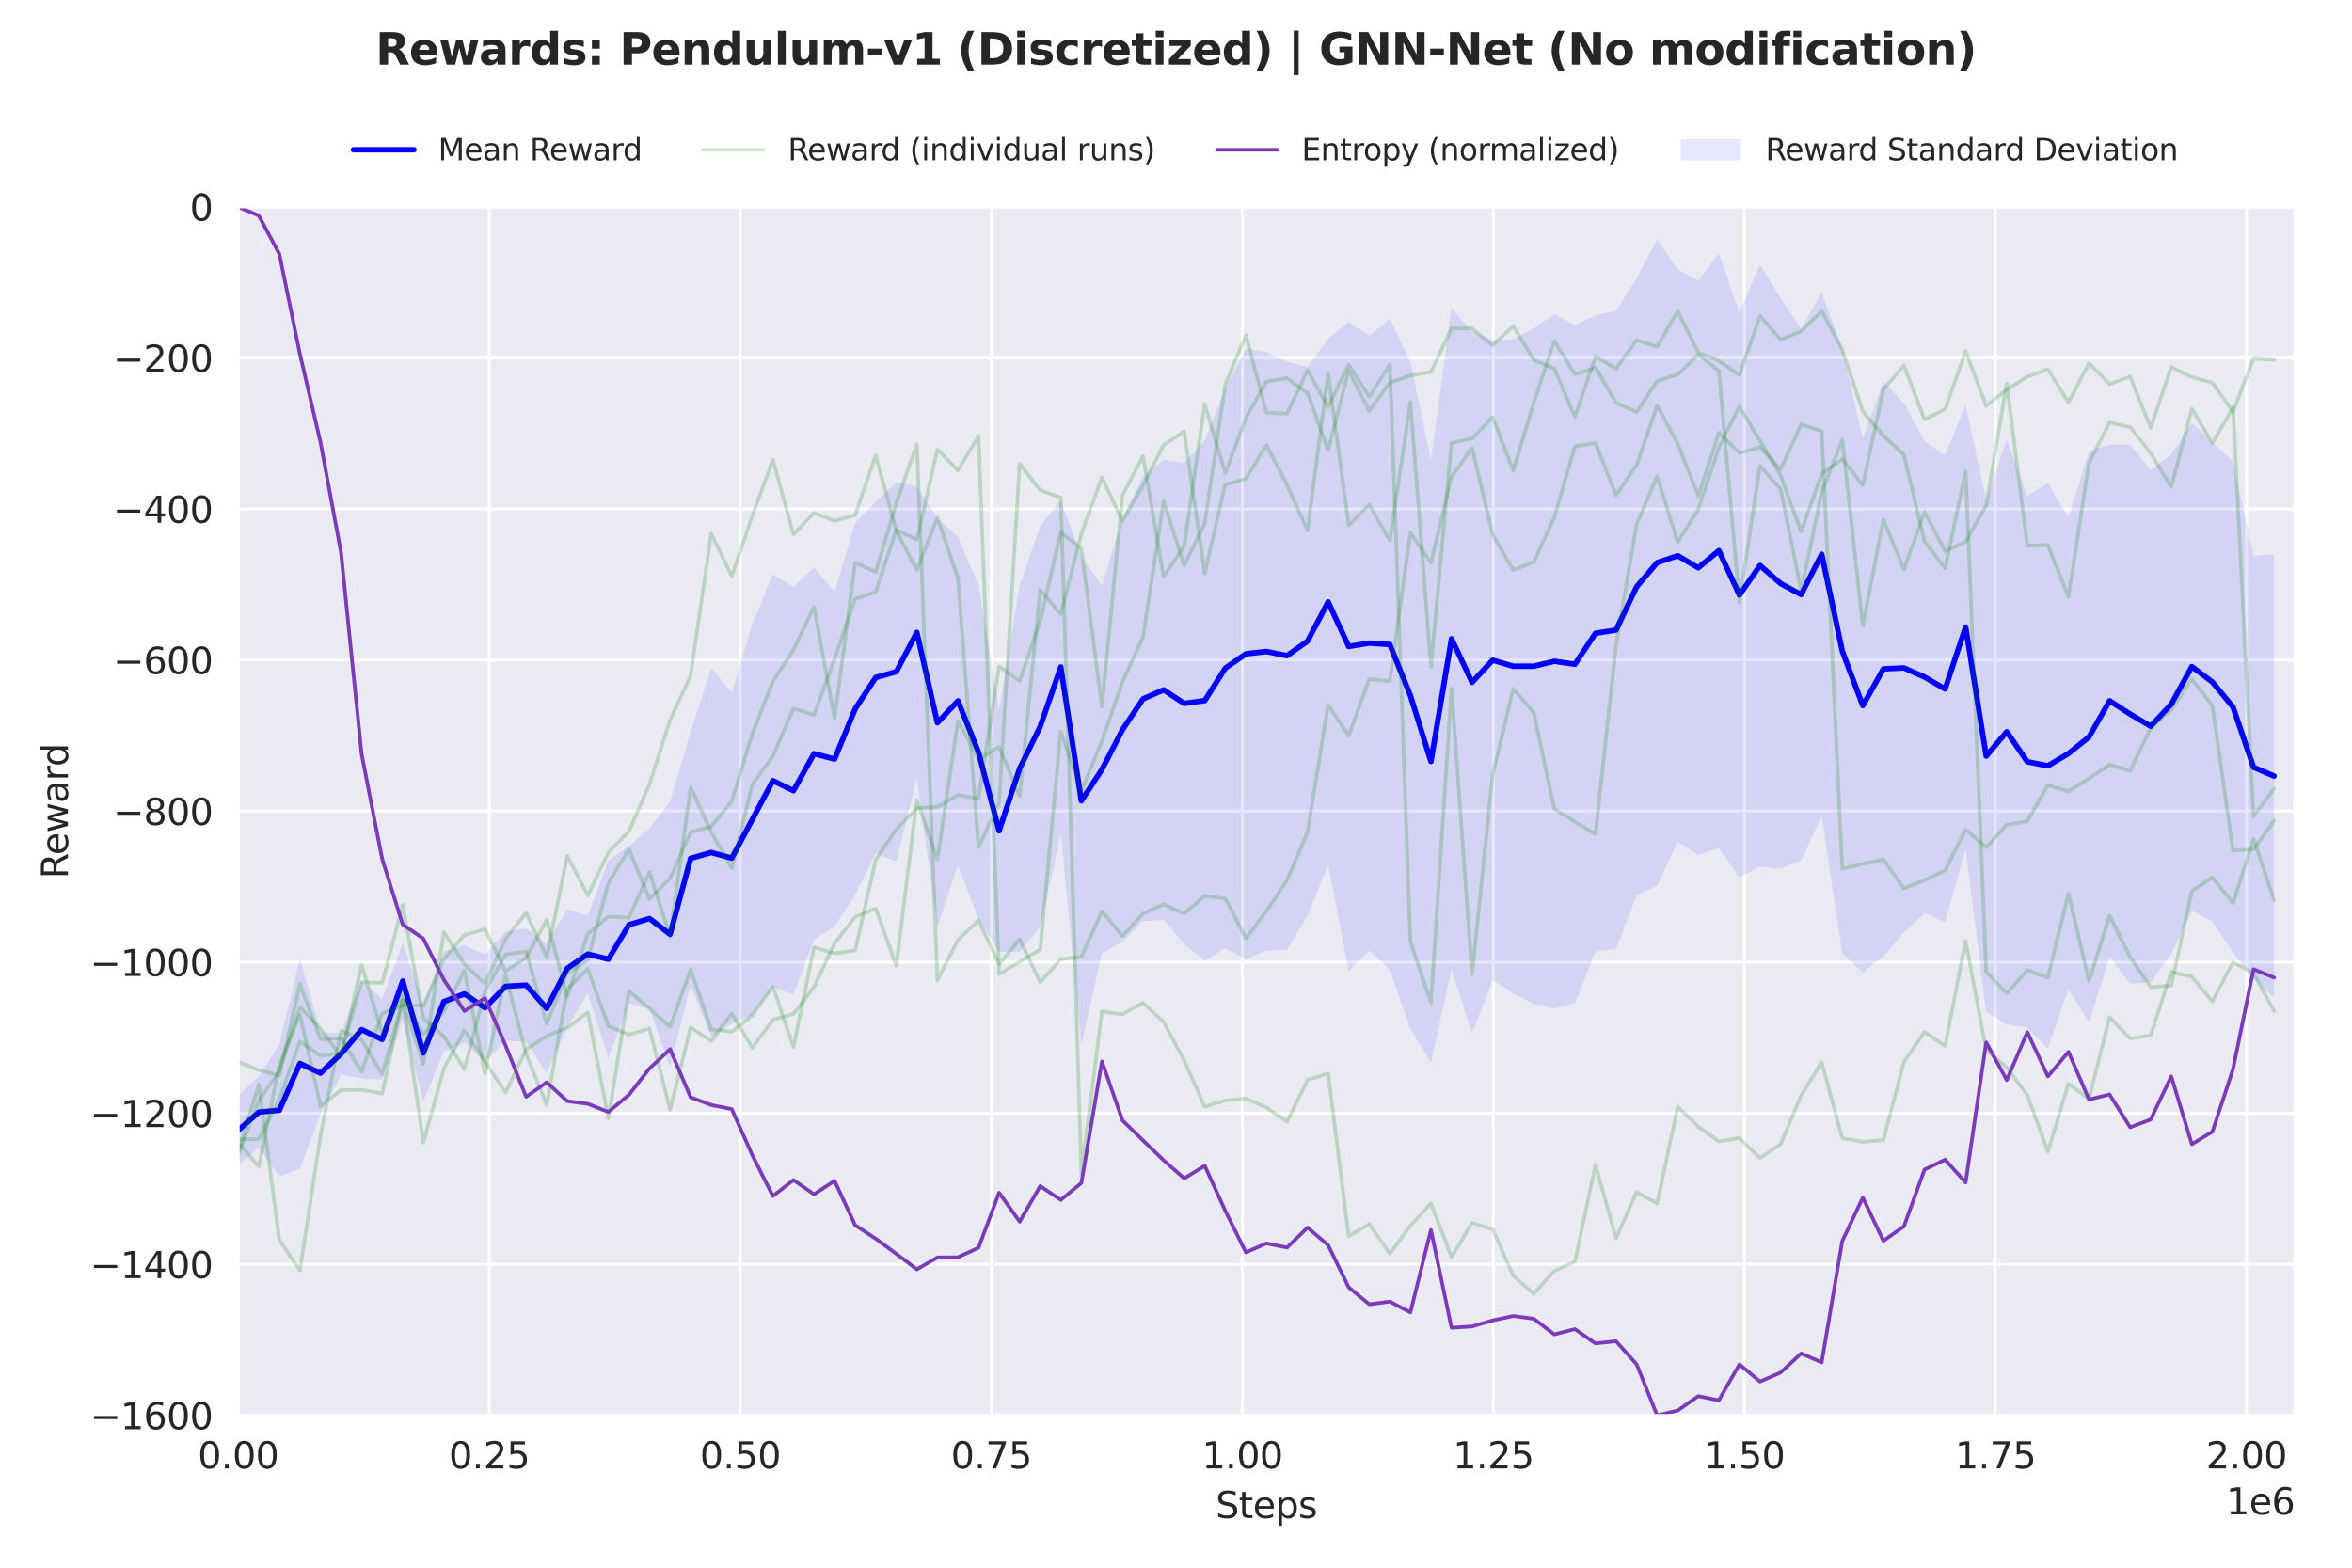 <?xml version="1.0" encoding="utf-8" standalone="no"?>
<!DOCTYPE svg PUBLIC "-//W3C//DTD SVG 1.1//EN"
  "http://www.w3.org/Graphics/SVG/1.1/DTD/svg11.dtd">
<svg xmlns:xlink="http://www.w3.org/1999/xlink" width="648pt" height="432pt" viewBox="0 0 648 432" xmlns="http://www.w3.org/2000/svg" version="1.1">
 <defs>
  <style type="text/css">*{stroke-linejoin: round; stroke-linecap: butt}</style>
 </defs>
 <g id="figure_1">
  <g id="patch_1">
   <path d="M 0 432 
L 648 432 
L 648 0 
L 0 0 
z
" style="fill: #ffffff"/>
  </g>
  <g id="axes_1">
   <g id="patch_2">
    <path d="M 65.63 390.04 
L 632.205 390.04 
L 632.205 57.006 
L 65.63 57.006 
z
" style="fill: #eaeaf2"/>
   </g>
   <g id="matplotlib.axis_1">
    <g id="xtick_1">
     <g id="line2d_1">
      <path d="M 65.631 390.04 
L 65.631 57.006 
" clip-path="url(#p6b30f89af3)" style="fill: none; stroke: #ffffff; stroke-width: 0.8; stroke-linecap: round"/>
     </g>
     <g id="text_1">
      <!-- 0.00 -->
      <g style="fill: #262626" transform="translate(54.498 404.638) scale(0.1 -0.1)">
       <defs>
        <path id="DejaVuSans-30" d="M 2034 4250 
Q 1547 4250 1301 3770 
Q 1056 3291 1056 2328 
Q 1056 1369 1301 889 
Q 1547 409 2034 409 
Q 2525 409 2770 889 
Q 3016 1369 3016 2328 
Q 3016 3291 2770 3770 
Q 2525 4250 2034 4250 
z
M 2034 4750 
Q 2819 4750 3233 4129 
Q 3647 3509 3647 2328 
Q 3647 1150 3233 529 
Q 2819 -91 2034 -91 
Q 1250 -91 836 529 
Q 422 1150 422 2328 
Q 422 3509 836 4129 
Q 1250 4750 2034 4750 
z
" transform="scale(0.016)"/>
        <path id="DejaVuSans-2e" d="M 684 794 
L 1344 794 
L 1344 0 
L 684 0 
L 684 794 
z
" transform="scale(0.016)"/>
       </defs>
       <use xlink:href="#DejaVuSans-30"/>
       <use xlink:href="#DejaVuSans-2e" transform="translate(63.623 0)"/>
       <use xlink:href="#DejaVuSans-30" transform="translate(95.41 0)"/>
       <use xlink:href="#DejaVuSans-30" transform="translate(159.033 0)"/>
      </g>
     </g>
    </g>
    <g id="xtick_2">
     <g id="line2d_2">
      <path d="M 134.793 390.04 
L 134.793 57.006 
" clip-path="url(#p6b30f89af3)" style="fill: none; stroke: #ffffff; stroke-width: 0.8; stroke-linecap: round"/>
     </g>
     <g id="text_2">
      <!-- 0.25 -->
      <g style="fill: #262626" transform="translate(123.66 404.638) scale(0.1 -0.1)">
       <defs>
        <path id="DejaVuSans-32" d="M 1228 531 
L 3431 531 
L 3431 0 
L 469 0 
L 469 531 
Q 828 903 1448 1529 
Q 2069 2156 2228 2338 
Q 2531 2678 2651 2914 
Q 2772 3150 2772 3378 
Q 2772 3750 2511 3984 
Q 2250 4219 1831 4219 
Q 1534 4219 1204 4116 
Q 875 4013 500 3803 
L 500 4441 
Q 881 4594 1212 4672 
Q 1544 4750 1819 4750 
Q 2544 4750 2975 4387 
Q 3406 4025 3406 3419 
Q 3406 3131 3298 2873 
Q 3191 2616 2906 2266 
Q 2828 2175 2409 1742 
Q 1991 1309 1228 531 
z
" transform="scale(0.016)"/>
        <path id="DejaVuSans-35" d="M 691 4666 
L 3169 4666 
L 3169 4134 
L 1269 4134 
L 1269 2991 
Q 1406 3038 1543 3061 
Q 1681 3084 1819 3084 
Q 2600 3084 3056 2656 
Q 3513 2228 3513 1497 
Q 3513 744 3044 326 
Q 2575 -91 1722 -91 
Q 1428 -91 1123 -41 
Q 819 9 494 109 
L 494 744 
Q 775 591 1075 516 
Q 1375 441 1709 441 
Q 2250 441 2565 725 
Q 2881 1009 2881 1497 
Q 2881 1984 2565 2268 
Q 2250 2553 1709 2553 
Q 1456 2553 1204 2497 
Q 953 2441 691 2322 
L 691 4666 
z
" transform="scale(0.016)"/>
       </defs>
       <use xlink:href="#DejaVuSans-30"/>
       <use xlink:href="#DejaVuSans-2e" transform="translate(63.623 0)"/>
       <use xlink:href="#DejaVuSans-32" transform="translate(95.41 0)"/>
       <use xlink:href="#DejaVuSans-35" transform="translate(159.033 0)"/>
      </g>
     </g>
    </g>
    <g id="xtick_3">
     <g id="line2d_3">
      <path d="M 203.954 390.04 
L 203.954 57.006 
" clip-path="url(#p6b30f89af3)" style="fill: none; stroke: #ffffff; stroke-width: 0.8; stroke-linecap: round"/>
     </g>
     <g id="text_3">
      <!-- 0.50 -->
      <g style="fill: #262626" transform="translate(192.822 404.638) scale(0.1 -0.1)">
       <use xlink:href="#DejaVuSans-30"/>
       <use xlink:href="#DejaVuSans-2e" transform="translate(63.623 0)"/>
       <use xlink:href="#DejaVuSans-35" transform="translate(95.41 0)"/>
       <use xlink:href="#DejaVuSans-30" transform="translate(159.033 0)"/>
      </g>
     </g>
    </g>
    <g id="xtick_4">
     <g id="line2d_4">
      <path d="M 273.116 390.04 
L 273.116 57.006 
" clip-path="url(#p6b30f89af3)" style="fill: none; stroke: #ffffff; stroke-width: 0.8; stroke-linecap: round"/>
     </g>
     <g id="text_4">
      <!-- 0.75 -->
      <g style="fill: #262626" transform="translate(261.983 404.638) scale(0.1 -0.1)">
       <defs>
        <path id="DejaVuSans-37" d="M 525 4666 
L 3525 4666 
L 3525 4397 
L 1831 0 
L 1172 0 
L 2766 4134 
L 525 4134 
L 525 4666 
z
" transform="scale(0.016)"/>
       </defs>
       <use xlink:href="#DejaVuSans-30"/>
       <use xlink:href="#DejaVuSans-2e" transform="translate(63.623 0)"/>
       <use xlink:href="#DejaVuSans-37" transform="translate(95.41 0)"/>
       <use xlink:href="#DejaVuSans-35" transform="translate(159.033 0)"/>
      </g>
     </g>
    </g>
    <g id="xtick_5">
     <g id="line2d_5">
      <path d="M 342.278 390.04 
L 342.278 57.006 
" clip-path="url(#p6b30f89af3)" style="fill: none; stroke: #ffffff; stroke-width: 0.8; stroke-linecap: round"/>
     </g>
     <g id="text_5">
      <!-- 1.00 -->
      <g style="fill: #262626" transform="translate(331.145 404.638) scale(0.1 -0.1)">
       <defs>
        <path id="DejaVuSans-31" d="M 794 531 
L 1825 531 
L 1825 4091 
L 703 3866 
L 703 4441 
L 1819 4666 
L 2450 4666 
L 2450 531 
L 3481 531 
L 3481 0 
L 794 0 
L 794 531 
z
" transform="scale(0.016)"/>
       </defs>
       <use xlink:href="#DejaVuSans-31"/>
       <use xlink:href="#DejaVuSans-2e" transform="translate(63.623 0)"/>
       <use xlink:href="#DejaVuSans-30" transform="translate(95.41 0)"/>
       <use xlink:href="#DejaVuSans-30" transform="translate(159.033 0)"/>
      </g>
     </g>
    </g>
    <g id="xtick_6">
     <g id="line2d_6">
      <path d="M 411.44 390.04 
L 411.44 57.006 
" clip-path="url(#p6b30f89af3)" style="fill: none; stroke: #ffffff; stroke-width: 0.8; stroke-linecap: round"/>
     </g>
     <g id="text_6">
      <!-- 1.25 -->
      <g style="fill: #262626" transform="translate(400.307 404.638) scale(0.1 -0.1)">
       <use xlink:href="#DejaVuSans-31"/>
       <use xlink:href="#DejaVuSans-2e" transform="translate(63.623 0)"/>
       <use xlink:href="#DejaVuSans-32" transform="translate(95.41 0)"/>
       <use xlink:href="#DejaVuSans-35" transform="translate(159.033 0)"/>
      </g>
     </g>
    </g>
    <g id="xtick_7">
     <g id="line2d_7">
      <path d="M 480.602 390.04 
L 480.602 57.006 
" clip-path="url(#p6b30f89af3)" style="fill: none; stroke: #ffffff; stroke-width: 0.8; stroke-linecap: round"/>
     </g>
     <g id="text_7">
      <!-- 1.50 -->
      <g style="fill: #262626" transform="translate(469.469 404.638) scale(0.1 -0.1)">
       <use xlink:href="#DejaVuSans-31"/>
       <use xlink:href="#DejaVuSans-2e" transform="translate(63.623 0)"/>
       <use xlink:href="#DejaVuSans-35" transform="translate(95.41 0)"/>
       <use xlink:href="#DejaVuSans-30" transform="translate(159.033 0)"/>
      </g>
     </g>
    </g>
    <g id="xtick_8">
     <g id="line2d_8">
      <path d="M 549.763 390.04 
L 549.763 57.006 
" clip-path="url(#p6b30f89af3)" style="fill: none; stroke: #ffffff; stroke-width: 0.8; stroke-linecap: round"/>
     </g>
     <g id="text_8">
      <!-- 1.75 -->
      <g style="fill: #262626" transform="translate(538.631 404.638) scale(0.1 -0.1)">
       <use xlink:href="#DejaVuSans-31"/>
       <use xlink:href="#DejaVuSans-2e" transform="translate(63.623 0)"/>
       <use xlink:href="#DejaVuSans-37" transform="translate(95.41 0)"/>
       <use xlink:href="#DejaVuSans-35" transform="translate(159.033 0)"/>
      </g>
     </g>
    </g>
    <g id="xtick_9">
     <g id="line2d_9">
      <path d="M 618.925 390.04 
L 618.925 57.006 
" clip-path="url(#p6b30f89af3)" style="fill: none; stroke: #ffffff; stroke-width: 0.8; stroke-linecap: round"/>
     </g>
     <g id="text_9">
      <!-- 2.00 -->
      <g style="fill: #262626" transform="translate(607.792 404.638) scale(0.1 -0.1)">
       <use xlink:href="#DejaVuSans-32"/>
       <use xlink:href="#DejaVuSans-2e" transform="translate(63.623 0)"/>
       <use xlink:href="#DejaVuSans-30" transform="translate(95.41 0)"/>
       <use xlink:href="#DejaVuSans-30" transform="translate(159.033 0)"/>
      </g>
     </g>
    </g>
    <g id="text_10">
     <!-- Steps -->
     <g style="fill: #262626" transform="translate(334.928 418.317) scale(0.1 -0.1)">
      <defs>
       <path id="DejaVuSans-53" d="M 3425 4513 
L 3425 3897 
Q 3066 4069 2747 4153 
Q 2428 4238 2131 4238 
Q 1616 4238 1336 4038 
Q 1056 3838 1056 3469 
Q 1056 3159 1242 3001 
Q 1428 2844 1947 2747 
L 2328 2669 
Q 3034 2534 3370 2195 
Q 3706 1856 3706 1288 
Q 3706 609 3251 259 
Q 2797 -91 1919 -91 
Q 1588 -91 1214 -16 
Q 841 59 441 206 
L 441 856 
Q 825 641 1194 531 
Q 1563 422 1919 422 
Q 2459 422 2753 634 
Q 3047 847 3047 1241 
Q 3047 1584 2836 1778 
Q 2625 1972 2144 2069 
L 1759 2144 
Q 1053 2284 737 2584 
Q 422 2884 422 3419 
Q 422 4038 858 4394 
Q 1294 4750 2059 4750 
Q 2388 4750 2728 4690 
Q 3069 4631 3425 4513 
z
" transform="scale(0.016)"/>
       <path id="DejaVuSans-74" d="M 1172 4494 
L 1172 3500 
L 2356 3500 
L 2356 3053 
L 1172 3053 
L 1172 1153 
Q 1172 725 1289 603 
Q 1406 481 1766 481 
L 2356 481 
L 2356 0 
L 1766 0 
Q 1100 0 847 248 
Q 594 497 594 1153 
L 594 3053 
L 172 3053 
L 172 3500 
L 594 3500 
L 594 4494 
L 1172 4494 
z
" transform="scale(0.016)"/>
       <path id="DejaVuSans-65" d="M 3597 1894 
L 3597 1613 
L 953 1613 
Q 991 1019 1311 708 
Q 1631 397 2203 397 
Q 2534 397 2845 478 
Q 3156 559 3463 722 
L 3463 178 
Q 3153 47 2828 -22 
Q 2503 -91 2169 -91 
Q 1331 -91 842 396 
Q 353 884 353 1716 
Q 353 2575 817 3079 
Q 1281 3584 2069 3584 
Q 2775 3584 3186 3129 
Q 3597 2675 3597 1894 
z
M 3022 2063 
Q 3016 2534 2758 2815 
Q 2500 3097 2075 3097 
Q 1594 3097 1305 2825 
Q 1016 2553 972 2059 
L 3022 2063 
z
" transform="scale(0.016)"/>
       <path id="DejaVuSans-70" d="M 1159 525 
L 1159 -1331 
L 581 -1331 
L 581 3500 
L 1159 3500 
L 1159 2969 
Q 1341 3281 1617 3432 
Q 1894 3584 2278 3584 
Q 2916 3584 3314 3078 
Q 3713 2572 3713 1747 
Q 3713 922 3314 415 
Q 2916 -91 2278 -91 
Q 1894 -91 1617 61 
Q 1341 213 1159 525 
z
M 3116 1747 
Q 3116 2381 2855 2742 
Q 2594 3103 2138 3103 
Q 1681 3103 1420 2742 
Q 1159 2381 1159 1747 
Q 1159 1113 1420 752 
Q 1681 391 2138 391 
Q 2594 391 2855 752 
Q 3116 1113 3116 1747 
z
" transform="scale(0.016)"/>
       <path id="DejaVuSans-73" d="M 2834 3397 
L 2834 2853 
Q 2591 2978 2328 3040 
Q 2066 3103 1784 3103 
Q 1356 3103 1142 2972 
Q 928 2841 928 2578 
Q 928 2378 1081 2264 
Q 1234 2150 1697 2047 
L 1894 2003 
Q 2506 1872 2764 1633 
Q 3022 1394 3022 966 
Q 3022 478 2636 193 
Q 2250 -91 1575 -91 
Q 1294 -91 989 -36 
Q 684 19 347 128 
L 347 722 
Q 666 556 975 473 
Q 1284 391 1588 391 
Q 1994 391 2212 530 
Q 2431 669 2431 922 
Q 2431 1156 2273 1281 
Q 2116 1406 1581 1522 
L 1381 1569 
Q 847 1681 609 1914 
Q 372 2147 372 2553 
Q 372 3047 722 3315 
Q 1072 3584 1716 3584 
Q 2034 3584 2315 3537 
Q 2597 3491 2834 3397 
z
" transform="scale(0.016)"/>
      </defs>
      <use xlink:href="#DejaVuSans-53"/>
      <use xlink:href="#DejaVuSans-74" transform="translate(63.477 0)"/>
      <use xlink:href="#DejaVuSans-65" transform="translate(102.686 0)"/>
      <use xlink:href="#DejaVuSans-70" transform="translate(164.209 0)"/>
      <use xlink:href="#DejaVuSans-73" transform="translate(227.686 0)"/>
     </g>
    </g>
    <g id="text_11">
     <!-- 1e6 -->
     <g style="fill: #262626" transform="translate(613.327 417.317) scale(0.1 -0.1)">
      <defs>
       <path id="DejaVuSans-36" d="M 2113 2584 
Q 1688 2584 1439 2293 
Q 1191 2003 1191 1497 
Q 1191 994 1439 701 
Q 1688 409 2113 409 
Q 2538 409 2786 701 
Q 3034 994 3034 1497 
Q 3034 2003 2786 2293 
Q 2538 2584 2113 2584 
z
M 3366 4563 
L 3366 3988 
Q 3128 4100 2886 4159 
Q 2644 4219 2406 4219 
Q 1781 4219 1451 3797 
Q 1122 3375 1075 2522 
Q 1259 2794 1537 2939 
Q 1816 3084 2150 3084 
Q 2853 3084 3261 2657 
Q 3669 2231 3669 1497 
Q 3669 778 3244 343 
Q 2819 -91 2113 -91 
Q 1303 -91 875 529 
Q 447 1150 447 2328 
Q 447 3434 972 4092 
Q 1497 4750 2381 4750 
Q 2619 4750 2861 4703 
Q 3103 4656 3366 4563 
z
" transform="scale(0.016)"/>
      </defs>
      <use xlink:href="#DejaVuSans-31"/>
      <use xlink:href="#DejaVuSans-65" transform="translate(63.623 0)"/>
      <use xlink:href="#DejaVuSans-36" transform="translate(125.146 0)"/>
     </g>
    </g>
   </g>
   <g id="matplotlib.axis_2">
    <g id="ytick_1">
     <g id="line2d_10">
      <path d="M 65.63 390.04 
L 632.205 390.04 
" clip-path="url(#p6b30f89af3)" style="fill: none; stroke: #ffffff; stroke-width: 0.8; stroke-linecap: round"/>
     </g>
     <g id="text_12">
      <!-- −1600 -->
      <g style="fill: #262626" transform="translate(24.8 393.839) scale(0.1 -0.1)">
       <defs>
        <path id="DejaVuSans-2212" d="M 678 2272 
L 4684 2272 
L 4684 1741 
L 678 1741 
L 678 2272 
z
" transform="scale(0.016)"/>
       </defs>
       <use xlink:href="#DejaVuSans-2212"/>
       <use xlink:href="#DejaVuSans-31" transform="translate(83.789 0)"/>
       <use xlink:href="#DejaVuSans-36" transform="translate(147.412 0)"/>
       <use xlink:href="#DejaVuSans-30" transform="translate(211.035 0)"/>
       <use xlink:href="#DejaVuSans-30" transform="translate(274.658 0)"/>
      </g>
     </g>
    </g>
    <g id="ytick_2">
     <g id="line2d_11">
      <path d="M 65.63 348.411 
L 632.205 348.411 
" clip-path="url(#p6b30f89af3)" style="fill: none; stroke: #ffffff; stroke-width: 0.8; stroke-linecap: round"/>
     </g>
     <g id="text_13">
      <!-- −1400 -->
      <g style="fill: #262626" transform="translate(24.8 352.21) scale(0.1 -0.1)">
       <defs>
        <path id="DejaVuSans-34" d="M 2419 4116 
L 825 1625 
L 2419 1625 
L 2419 4116 
z
M 2253 4666 
L 3047 4666 
L 3047 1625 
L 3713 1625 
L 3713 1100 
L 3047 1100 
L 3047 0 
L 2419 0 
L 2419 1100 
L 313 1100 
L 313 1709 
L 2253 4666 
z
" transform="scale(0.016)"/>
       </defs>
       <use xlink:href="#DejaVuSans-2212"/>
       <use xlink:href="#DejaVuSans-31" transform="translate(83.789 0)"/>
       <use xlink:href="#DejaVuSans-34" transform="translate(147.412 0)"/>
       <use xlink:href="#DejaVuSans-30" transform="translate(211.035 0)"/>
       <use xlink:href="#DejaVuSans-30" transform="translate(274.658 0)"/>
      </g>
     </g>
    </g>
    <g id="ytick_3">
     <g id="line2d_12">
      <path d="M 65.63 306.782 
L 632.205 306.782 
" clip-path="url(#p6b30f89af3)" style="fill: none; stroke: #ffffff; stroke-width: 0.8; stroke-linecap: round"/>
     </g>
     <g id="text_14">
      <!-- −1200 -->
      <g style="fill: #262626" transform="translate(24.8 310.581) scale(0.1 -0.1)">
       <use xlink:href="#DejaVuSans-2212"/>
       <use xlink:href="#DejaVuSans-31" transform="translate(83.789 0)"/>
       <use xlink:href="#DejaVuSans-32" transform="translate(147.412 0)"/>
       <use xlink:href="#DejaVuSans-30" transform="translate(211.035 0)"/>
       <use xlink:href="#DejaVuSans-30" transform="translate(274.658 0)"/>
      </g>
     </g>
    </g>
    <g id="ytick_4">
     <g id="line2d_13">
      <path d="M 65.63 265.152 
L 632.205 265.152 
" clip-path="url(#p6b30f89af3)" style="fill: none; stroke: #ffffff; stroke-width: 0.8; stroke-linecap: round"/>
     </g>
     <g id="text_15">
      <!-- −1000 -->
      <g style="fill: #262626" transform="translate(24.8 268.952) scale(0.1 -0.1)">
       <use xlink:href="#DejaVuSans-2212"/>
       <use xlink:href="#DejaVuSans-31" transform="translate(83.789 0)"/>
       <use xlink:href="#DejaVuSans-30" transform="translate(147.412 0)"/>
       <use xlink:href="#DejaVuSans-30" transform="translate(211.035 0)"/>
       <use xlink:href="#DejaVuSans-30" transform="translate(274.658 0)"/>
      </g>
     </g>
    </g>
    <g id="ytick_5">
     <g id="line2d_14">
      <path d="M 65.63 223.523 
L 632.205 223.523 
" clip-path="url(#p6b30f89af3)" style="fill: none; stroke: #ffffff; stroke-width: 0.8; stroke-linecap: round"/>
     </g>
     <g id="text_16">
      <!-- −800 -->
      <g style="fill: #262626" transform="translate(31.163 227.322) scale(0.1 -0.1)">
       <defs>
        <path id="DejaVuSans-38" d="M 2034 2216 
Q 1584 2216 1326 1975 
Q 1069 1734 1069 1313 
Q 1069 891 1326 650 
Q 1584 409 2034 409 
Q 2484 409 2743 651 
Q 3003 894 3003 1313 
Q 3003 1734 2745 1975 
Q 2488 2216 2034 2216 
z
M 1403 2484 
Q 997 2584 770 2862 
Q 544 3141 544 3541 
Q 544 4100 942 4425 
Q 1341 4750 2034 4750 
Q 2731 4750 3128 4425 
Q 3525 4100 3525 3541 
Q 3525 3141 3298 2862 
Q 3072 2584 2669 2484 
Q 3125 2378 3379 2068 
Q 3634 1759 3634 1313 
Q 3634 634 3220 271 
Q 2806 -91 2034 -91 
Q 1263 -91 848 271 
Q 434 634 434 1313 
Q 434 1759 690 2068 
Q 947 2378 1403 2484 
z
M 1172 3481 
Q 1172 3119 1398 2916 
Q 1625 2713 2034 2713 
Q 2441 2713 2670 2916 
Q 2900 3119 2900 3481 
Q 2900 3844 2670 4047 
Q 2441 4250 2034 4250 
Q 1625 4250 1398 4047 
Q 1172 3844 1172 3481 
z
" transform="scale(0.016)"/>
       </defs>
       <use xlink:href="#DejaVuSans-2212"/>
       <use xlink:href="#DejaVuSans-38" transform="translate(83.789 0)"/>
       <use xlink:href="#DejaVuSans-30" transform="translate(147.412 0)"/>
       <use xlink:href="#DejaVuSans-30" transform="translate(211.035 0)"/>
      </g>
     </g>
    </g>
    <g id="ytick_6">
     <g id="line2d_15">
      <path d="M 65.63 181.894 
L 632.205 181.894 
" clip-path="url(#p6b30f89af3)" style="fill: none; stroke: #ffffff; stroke-width: 0.8; stroke-linecap: round"/>
     </g>
     <g id="text_17">
      <!-- −600 -->
      <g style="fill: #262626" transform="translate(31.163 185.693) scale(0.1 -0.1)">
       <use xlink:href="#DejaVuSans-2212"/>
       <use xlink:href="#DejaVuSans-36" transform="translate(83.789 0)"/>
       <use xlink:href="#DejaVuSans-30" transform="translate(147.412 0)"/>
       <use xlink:href="#DejaVuSans-30" transform="translate(211.035 0)"/>
      </g>
     </g>
    </g>
    <g id="ytick_7">
     <g id="line2d_16">
      <path d="M 65.63 140.265 
L 632.205 140.265 
" clip-path="url(#p6b30f89af3)" style="fill: none; stroke: #ffffff; stroke-width: 0.8; stroke-linecap: round"/>
     </g>
     <g id="text_18">
      <!-- −400 -->
      <g style="fill: #262626" transform="translate(31.163 144.064) scale(0.1 -0.1)">
       <use xlink:href="#DejaVuSans-2212"/>
       <use xlink:href="#DejaVuSans-34" transform="translate(83.789 0)"/>
       <use xlink:href="#DejaVuSans-30" transform="translate(147.412 0)"/>
       <use xlink:href="#DejaVuSans-30" transform="translate(211.035 0)"/>
      </g>
     </g>
    </g>
    <g id="ytick_8">
     <g id="line2d_17">
      <path d="M 65.63 98.635 
L 632.205 98.635 
" clip-path="url(#p6b30f89af3)" style="fill: none; stroke: #ffffff; stroke-width: 0.8; stroke-linecap: round"/>
     </g>
     <g id="text_19">
      <!-- −200 -->
      <g style="fill: #262626" transform="translate(31.163 102.435) scale(0.1 -0.1)">
       <use xlink:href="#DejaVuSans-2212"/>
       <use xlink:href="#DejaVuSans-32" transform="translate(83.789 0)"/>
       <use xlink:href="#DejaVuSans-30" transform="translate(147.412 0)"/>
       <use xlink:href="#DejaVuSans-30" transform="translate(211.035 0)"/>
      </g>
     </g>
    </g>
    <g id="ytick_9">
     <g id="line2d_18">
      <path d="M 65.63 57.006 
L 632.205 57.006 
" clip-path="url(#p6b30f89af3)" style="fill: none; stroke: #ffffff; stroke-width: 0.8; stroke-linecap: round"/>
     </g>
     <g id="text_20">
      <!-- 0 -->
      <g style="fill: #262626" transform="translate(52.267 60.805) scale(0.1 -0.1)">
       <use xlink:href="#DejaVuSans-30"/>
      </g>
     </g>
    </g>
    <g id="text_21">
     <!-- Reward -->
     <g style="fill: #262626" transform="translate(18.721 242.144) rotate(-90) scale(0.1 -0.1)">
      <defs>
       <path id="DejaVuSans-52" d="M 2841 2188 
Q 3044 2119 3236 1894 
Q 3428 1669 3622 1275 
L 4263 0 
L 3584 0 
L 2988 1197 
Q 2756 1666 2539 1819 
Q 2322 1972 1947 1972 
L 1259 1972 
L 1259 0 
L 628 0 
L 628 4666 
L 2053 4666 
Q 2853 4666 3247 4331 
Q 3641 3997 3641 3322 
Q 3641 2881 3436 2590 
Q 3231 2300 2841 2188 
z
M 1259 4147 
L 1259 2491 
L 2053 2491 
Q 2509 2491 2742 2702 
Q 2975 2913 2975 3322 
Q 2975 3731 2742 3939 
Q 2509 4147 2053 4147 
L 1259 4147 
z
" transform="scale(0.016)"/>
       <path id="DejaVuSans-77" d="M 269 3500 
L 844 3500 
L 1563 769 
L 2278 3500 
L 2956 3500 
L 3675 769 
L 4391 3500 
L 4966 3500 
L 4050 0 
L 3372 0 
L 2619 2869 
L 1863 0 
L 1184 0 
L 269 3500 
z
" transform="scale(0.016)"/>
       <path id="DejaVuSans-61" d="M 2194 1759 
Q 1497 1759 1228 1600 
Q 959 1441 959 1056 
Q 959 750 1161 570 
Q 1363 391 1709 391 
Q 2188 391 2477 730 
Q 2766 1069 2766 1631 
L 2766 1759 
L 2194 1759 
z
M 3341 1997 
L 3341 0 
L 2766 0 
L 2766 531 
Q 2569 213 2275 61 
Q 1981 -91 1556 -91 
Q 1019 -91 701 211 
Q 384 513 384 1019 
Q 384 1609 779 1909 
Q 1175 2209 1959 2209 
L 2766 2209 
L 2766 2266 
Q 2766 2663 2505 2880 
Q 2244 3097 1772 3097 
Q 1472 3097 1187 3025 
Q 903 2953 641 2809 
L 641 3341 
Q 956 3463 1253 3523 
Q 1550 3584 1831 3584 
Q 2591 3584 2966 3190 
Q 3341 2797 3341 1997 
z
" transform="scale(0.016)"/>
       <path id="DejaVuSans-72" d="M 2631 2963 
Q 2534 3019 2420 3045 
Q 2306 3072 2169 3072 
Q 1681 3072 1420 2755 
Q 1159 2438 1159 1844 
L 1159 0 
L 581 0 
L 581 3500 
L 1159 3500 
L 1159 2956 
Q 1341 3275 1631 3429 
Q 1922 3584 2338 3584 
Q 2397 3584 2469 3576 
Q 2541 3569 2628 3553 
L 2631 2963 
z
" transform="scale(0.016)"/>
       <path id="DejaVuSans-64" d="M 2906 2969 
L 2906 4863 
L 3481 4863 
L 3481 0 
L 2906 0 
L 2906 525 
Q 2725 213 2448 61 
Q 2172 -91 1784 -91 
Q 1150 -91 751 415 
Q 353 922 353 1747 
Q 353 2572 751 3078 
Q 1150 3584 1784 3584 
Q 2172 3584 2448 3432 
Q 2725 3281 2906 2969 
z
M 947 1747 
Q 947 1113 1208 752 
Q 1469 391 1925 391 
Q 2381 391 2643 752 
Q 2906 1113 2906 1747 
Q 2906 2381 2643 2742 
Q 2381 3103 1925 3103 
Q 1469 3103 1208 2742 
Q 947 2381 947 1747 
z
" transform="scale(0.016)"/>
      </defs>
      <use xlink:href="#DejaVuSans-52"/>
      <use xlink:href="#DejaVuSans-65" transform="translate(64.982 0)"/>
      <use xlink:href="#DejaVuSans-77" transform="translate(126.506 0)"/>
      <use xlink:href="#DejaVuSans-61" transform="translate(208.293 0)"/>
      <use xlink:href="#DejaVuSans-72" transform="translate(269.572 0)"/>
      <use xlink:href="#DejaVuSans-64" transform="translate(308.936 0)"/>
     </g>
    </g>
   </g>
   <g id="FillBetweenPolyCollection_1">
    <path d="M 65.631 301.888 
L 65.631 321.077 
L 71.297 316.281 
L 76.962 324.123 
L 82.628 322.006 
L 88.294 307.046 
L 93.959 296.023 
L 99.625 297.205 
L 105.291 297.497 
L 110.957 280.881 
L 116.622 303.617 
L 122.288 289.744 
L 127.954 287.313 
L 133.62 292.448 
L 139.285 286.875 
L 144.951 287.031 
L 150.617 295.666 
L 156.283 283.133 
L 161.948 273.588 
L 167.614 291.548 
L 173.28 276.494 
L 178.945 277.99 
L 184.611 294.098 
L 190.277 271.423 
L 195.943 285.695 
L 201.608 282.11 
L 207.274 279.676 
L 212.94 272.021 
L 218.606 274.088 
L 224.271 258.953 
L 229.937 255.329 
L 235.603 246.542 
L 241.269 235.141 
L 246.934 237.341 
L 252.6 214.543 
L 258.266 255.453 
L 263.931 238.328 
L 269.597 253.334 
L 275.263 262.289 
L 280.929 262.231 
L 286.594 255.411 
L 292.26 229.779 
L 297.926 288.012 
L 303.592 262.679 
L 309.257 259.44 
L 314.923 253.829 
L 320.589 253.494 
L 326.255 260.142 
L 331.92 264.78 
L 337.586 261.314 
L 343.252 264.34 
L 348.918 262.016 
L 354.583 261.725 
L 360.249 252.271 
L 365.915 238.362 
L 371.58 267.532 
L 377.246 261.936 
L 382.912 267.348 
L 388.578 283.607 
L 394.243 292.829 
L 399.909 267.062 
L 405.575 284.83 
L 411.241 270.026 
L 416.906 273.78 
L 422.572 276.626 
L 428.238 277.877 
L 433.904 276.469 
L 439.569 262.184 
L 445.235 261.478 
L 450.901 246.782 
L 456.566 244.101 
L 462.232 231.951 
L 467.898 235.655 
L 473.564 233.644 
L 479.229 241.823 
L 484.895 238.761 
L 490.561 239.478 
L 496.227 237.105 
L 501.892 224.867 
L 507.558 262.738 
L 513.224 268.053 
L 518.89 263.534 
L 524.555 257 
L 530.221 251.696 
L 535.887 254.153 
L 541.552 234.063 
L 547.218 278.789 
L 552.884 282.3 
L 558.55 283.133 
L 564.215 288.983 
L 569.881 272.611 
L 575.547 281.716 
L 581.213 263.695 
L 586.878 271.101 
L 592.544 270.637 
L 598.21 262.87 
L 603.876 250.853 
L 609.541 254.017 
L 615.207 262.454 
L 620.873 269.741 
L 626.538 274.997 
L 626.538 152.736 
L 626.538 152.736 
L 620.873 153.145 
L 615.207 127.21 
L 609.541 121.884 
L 603.876 116.529 
L 598.21 125.249 
L 592.544 129.623 
L 586.878 122.459 
L 581.213 122.53 
L 575.547 124.423 
L 569.881 142.694 
L 564.215 133.089 
L 558.55 136.693 
L 552.884 120.984 
L 547.218 137.915 
L 541.552 111.513 
L 535.887 125.56 
L 530.221 121.443 
L 524.555 111.112 
L 518.89 105.129 
L 513.224 120.85 
L 507.558 96.045 
L 501.892 80.595 
L 496.227 90.617 
L 490.561 82.107 
L 484.895 72.888 
L 479.229 86.112 
L 473.564 69.817 
L 467.898 77.282 
L 462.232 74.304 
L 456.566 65.98 
L 450.901 76.623 
L 445.235 85.768 
L 439.569 86.823 
L 433.904 89.615 
L 428.238 86.57 
L 422.572 90.54 
L 416.906 93.406 
L 411.241 93.83 
L 405.575 91.229 
L 399.909 84.974 
L 394.243 126.862 
L 388.578 99.728 
L 382.912 87.872 
L 377.246 92.503 
L 371.58 88.765 
L 365.915 93.342 
L 360.249 101.081 
L 354.583 99.684 
L 348.918 97.051 
L 343.252 96 
L 337.586 106.946 
L 331.92 121.344 
L 326.255 127.537 
L 320.589 126.698 
L 314.923 131.357 
L 309.257 142.745 
L 303.592 161.428 
L 297.926 153.353 
L 292.26 137.82 
L 286.594 144.981 
L 280.929 161.262 
L 275.263 195.594 
L 269.597 161.315 
L 263.931 147.945 
L 258.266 142.86 
L 252.6 133.987 
L 246.934 132.882 
L 241.269 138.247 
L 235.603 144.145 
L 229.937 163.054 
L 224.271 156.431 
L 218.606 161.695 
L 212.94 158.256 
L 207.274 171.907 
L 201.608 190.847 
L 195.943 184.157 
L 190.277 201.658 
L 184.611 220.831 
L 178.945 228.231 
L 173.28 233.148 
L 167.614 237.123 
L 161.948 252.247 
L 156.283 250.585 
L 150.617 260.08 
L 144.951 255.866 
L 139.285 256.735 
L 133.62 262.997 
L 127.954 260.447 
L 122.288 262.255 
L 116.622 276.708 
L 110.957 259.818 
L 105.291 275.355 
L 99.625 270.267 
L 93.959 284.761 
L 88.294 284.393 
L 82.628 264.111 
L 76.962 287.756 
L 71.297 296.645 
L 65.631 301.888 
z
" clip-path="url(#p6b30f89af3)" style="fill: #0000ff; fill-opacity: 0.1"/>
   </g>
   <g id="line2d_19">
    <path d="M 65.631 311.482 
L 71.297 306.463 
L 76.962 305.939 
L 82.628 293.058 
L 88.294 295.72 
L 93.959 290.392 
L 99.625 283.736 
L 105.291 286.426 
L 110.957 270.349 
L 116.622 290.162 
L 122.288 275.999 
L 127.954 273.88 
L 133.62 277.723 
L 139.285 271.805 
L 144.951 271.448 
L 150.617 277.873 
L 156.283 266.859 
L 161.948 262.917 
L 167.614 264.336 
L 173.28 254.821 
L 178.945 253.11 
L 184.611 257.464 
L 190.277 236.541 
L 195.943 234.926 
L 201.608 236.479 
L 207.274 225.792 
L 212.94 215.139 
L 218.606 217.891 
L 224.271 207.692 
L 229.937 209.191 
L 235.603 195.344 
L 241.269 186.694 
L 246.934 185.112 
L 252.6 174.265 
L 258.266 199.157 
L 263.931 193.136 
L 269.597 207.325 
L 275.263 228.942 
L 280.929 211.746 
L 286.594 200.196 
L 292.26 183.8 
L 297.926 220.682 
L 303.592 212.053 
L 309.257 201.092 
L 314.923 192.593 
L 320.589 190.096 
L 326.255 193.839 
L 331.92 193.062 
L 337.586 184.13 
L 343.252 180.17 
L 348.918 179.533 
L 354.583 180.704 
L 360.249 176.676 
L 365.915 165.852 
L 371.58 178.148 
L 377.246 177.219 
L 382.912 177.61 
L 388.578 191.668 
L 394.243 209.846 
L 399.909 176.018 
L 405.575 188.03 
L 411.241 181.928 
L 416.906 183.593 
L 422.572 183.583 
L 428.238 182.224 
L 433.904 183.042 
L 439.569 174.503 
L 445.235 173.623 
L 450.901 161.702 
L 456.566 155.041 
L 462.232 153.128 
L 467.898 156.469 
L 473.564 151.731 
L 479.229 163.967 
L 484.895 155.824 
L 490.561 160.793 
L 496.227 163.861 
L 501.892 152.731 
L 507.558 179.391 
L 513.224 194.451 
L 518.89 184.332 
L 524.555 184.056 
L 530.221 186.57 
L 535.887 189.856 
L 541.552 172.788 
L 547.218 208.352 
L 552.884 201.642 
L 558.55 209.913 
L 564.215 211.036 
L 569.881 207.653 
L 575.547 203.069 
L 581.213 193.112 
L 586.878 196.78 
L 592.544 200.13 
L 598.21 194.06 
L 603.876 183.691 
L 609.541 187.951 
L 615.207 194.832 
L 620.873 211.443 
L 626.538 213.866 
" clip-path="url(#p6b30f89af3)" style="fill: none; stroke: #0000ff; stroke-width: 1.5; stroke-linecap: round"/>
   </g>
   <g id="line2d_20">
    <path d="M 65.631 318.407 
L 71.297 303.291 
L 76.962 295.158 
L 82.628 277.465 
L 88.294 283.515 
L 93.959 291.156 
L 99.625 265.863 
L 105.291 284.704 
L 110.957 274.254 
L 116.622 285.02 
L 122.288 278.72 
L 127.954 267.425 
L 133.62 295.865 
L 139.285 268.555 
L 144.951 290.419 
L 150.617 304.54 
L 156.283 272.498 
L 161.948 266.986 
L 167.614 282.746 
L 173.28 285.11 
L 178.945 283.42 
L 184.611 305.816 
L 190.277 283.105 
L 195.943 286.857 
L 201.608 279.257 
L 207.274 288.712 
L 212.94 281.016 
L 218.606 279.399 
L 224.271 271.962 
L 229.937 260.003 
L 235.603 252.655 
L 241.269 250.385 
L 246.934 266.104 
L 252.6 220.436 
L 258.266 236.754 
L 263.931 198.622 
L 269.597 209.208 
L 275.263 205.804 
L 280.929 219.381 
L 286.594 162.534 
L 292.26 169.27 
L 297.926 147.061 
L 303.592 131.543 
L 309.257 143.633 
L 314.923 133.672 
L 320.589 122.664 
L 326.255 118.874 
L 331.92 157.935 
L 337.586 133.534 
L 343.252 131.96 
L 348.918 122.633 
L 354.583 133.648 
L 360.249 146.162 
L 365.915 102.906 
L 371.58 144.776 
L 377.246 139.101 
L 382.912 148.942 
L 388.578 110.824 
L 394.243 183.807 
L 399.909 122.078 
L 405.575 120.802 
L 411.241 114.911 
L 416.906 129.683 
L 422.572 110.971 
L 428.238 93.938 
L 433.904 103.146 
L 439.569 101.327 
L 445.235 110.953 
L 450.901 113.57 
L 456.566 104.972 
L 462.232 103.179 
L 467.898 97.734 
L 473.564 102.184 
L 479.229 165.996 
L 484.895 128.394 
L 490.561 134.754 
L 496.227 162.764 
L 501.892 135.728 
L 507.558 121.051 
L 513.224 172.533 
L 518.89 143.205 
L 524.555 156.903 
L 530.221 141.059 
L 535.887 151.89 
L 541.552 149.256 
L 547.218 139.258 
L 552.884 105.657 
L 558.55 150.362 
L 564.215 150.249 
L 569.881 164.484 
L 575.547 127.54 
L 581.213 116.414 
L 586.878 117.737 
L 592.544 124.859 
L 598.21 134.169 
L 603.876 112.663 
L 609.541 122.102 
L 615.207 112.298 
L 620.873 224.926 
L 626.538 217.372 
" clip-path="url(#p6b30f89af3)" style="fill: none; stroke: #008000; stroke-opacity: 0.2; stroke-linecap: round"/>
   </g>
   <g id="line2d_21">
    <path d="M 65.631 292.571 
L 71.297 294.876 
L 76.962 296.331 
L 82.628 271.209 
L 88.294 286.349 
L 93.959 286.162 
L 99.625 295.304 
L 105.291 279.255 
L 110.957 277.042 
L 116.622 277.17 
L 122.288 264.316 
L 127.954 257.668 
L 133.62 256.031 
L 139.285 267.639 
L 144.951 263.916 
L 150.617 253.448 
L 156.283 274.675 
L 161.948 257.348 
L 167.614 252.603 
L 173.28 252.862 
L 178.945 240.324 
L 184.611 258.08 
L 190.277 216.972 
L 195.943 229.253 
L 201.608 239.249 
L 207.274 216.182 
L 212.94 208.329 
L 218.606 195.255 
L 224.271 196.988 
L 229.937 181.59 
L 235.603 165.067 
L 241.269 163.064 
L 246.934 146.035 
L 252.6 148.712 
L 258.266 123.89 
L 263.931 129.624 
L 269.597 120.208 
L 275.263 268.437 
L 280.929 265.049 
L 286.594 261.615 
L 292.26 201.583 
L 297.926 218.048 
L 303.592 204.169 
L 309.257 187.918 
L 314.923 175.536 
L 320.589 138.095 
L 326.255 155.852 
L 331.92 144.217 
L 337.586 105.853 
L 343.252 92.366 
L 348.918 113.681 
L 354.583 114.005 
L 360.249 102.005 
L 365.915 112.187 
L 371.58 100.468 
L 377.246 109.357 
L 382.912 100.463 
L 388.578 259.448 
L 394.243 276.301 
L 399.909 189.758 
L 405.575 268.431 
L 411.241 213.535 
L 416.906 189.777 
L 422.572 196.421 
L 428.238 222.865 
L 433.904 226.461 
L 439.569 229.899 
L 445.235 177.866 
L 450.901 144.454 
L 456.566 131.316 
L 462.232 149.422 
L 467.898 140.351 
L 473.564 123.281 
L 479.229 112.007 
L 484.895 121.415 
L 490.561 130.949 
L 496.227 146.471 
L 501.892 130.619 
L 507.558 126.527 
L 513.224 133.701 
L 518.89 107.325 
L 524.555 100.69 
L 530.221 115.604 
L 535.887 112.737 
L 541.552 96.769 
L 547.218 111.879 
L 552.884 107.333 
L 558.55 103.808 
L 564.215 101.764 
L 569.881 110.89 
L 575.547 100.066 
L 581.213 105.843 
L 586.878 103.791 
L 592.544 117.873 
L 598.21 101.142 
L 603.876 103.906 
L 609.541 105.466 
L 615.207 113.456 
L 620.873 98.813 
L 626.538 99.142 
" clip-path="url(#p6b30f89af3)" style="fill: none; stroke: #008000; stroke-opacity: 0.2; stroke-linecap: round"/>
   </g>
   <g id="line2d_22">
    <path d="M 65.631 314.877 
L 71.297 321.466 
L 76.962 293.503 
L 82.628 279.581 
L 88.294 304.779 
L 93.959 300.388 
L 99.625 300.339 
L 105.291 301.313 
L 110.957 275.528 
L 116.622 314.852 
L 122.288 294.498 
L 127.954 283.944 
L 133.62 292.521 
L 139.285 301.112 
L 144.951 289.19 
L 150.617 285.474 
L 156.283 283.212 
L 161.948 278.976 
L 167.614 308.122 
L 173.28 273.04 
L 178.945 277.928 
L 184.611 282.961 
L 190.277 267.212 
L 195.943 283.7 
L 201.608 284.326 
L 207.274 279.728 
L 212.94 271.871 
L 218.606 288.532 
L 224.271 261.027 
L 229.937 262.734 
L 235.603 261.944 
L 241.269 236.936 
L 246.934 228.521 
L 252.6 222.69 
L 258.266 222.343 
L 263.931 219.039 
L 269.597 220.103 
L 275.263 183.633 
L 280.929 187.664 
L 286.594 171.033 
L 292.26 146.704 
L 297.926 151.197 
L 303.592 194.708 
L 309.257 136.501 
L 314.923 125.685 
L 320.589 158.893 
L 326.255 150.472 
L 331.92 111.338 
L 337.586 130.417 
L 343.252 115.209 
L 348.918 105.114 
L 354.583 104.211 
L 360.249 108.309 
L 365.915 124.061 
L 371.58 102.109 
L 377.246 113.204 
L 382.912 105.441 
L 388.578 103.5 
L 394.243 102.49 
L 399.909 90.455 
L 405.575 90.503 
L 411.241 95.151 
L 416.906 89.803 
L 422.572 99.167 
L 428.238 101.584 
L 433.904 114.889 
L 439.569 98.247 
L 445.235 101.627 
L 450.901 93.728 
L 456.566 95.551 
L 462.232 85.714 
L 467.898 97.112 
L 473.564 99.443 
L 479.229 103.357 
L 484.895 87.058 
L 490.561 93.568 
L 496.227 91.258 
L 501.892 85.71 
L 507.558 96.301 
L 513.224 113.37 
L 518.89 120.092 
L 524.555 125.313 
L 530.221 149.221 
L 535.887 156.594 
L 541.552 129.977 
L 547.218 267.805 
L 552.884 273.743 
L 558.55 267.308 
L 564.215 269.411 
L 569.881 246.202 
L 575.547 270.378 
L 581.213 252.335 
L 586.878 263.762 
L 592.544 272.006 
L 598.21 271.592 
L 603.876 245.535 
L 609.541 241.762 
L 615.207 248.898 
L 620.873 231.163 
L 626.538 248.055 
" clip-path="url(#p6b30f89af3)" style="fill: none; stroke: #008000; stroke-opacity: 0.2; stroke-linecap: round"/>
   </g>
   <g id="line2d_23">
    <path d="M 65.631 317.549 
L 71.297 298.841 
L 76.962 341.732 
L 82.628 350.072 
L 88.294 313.03 
L 93.959 284.06 
L 99.625 286.496 
L 105.291 296.055 
L 110.957 275.562 
L 116.622 293.161 
L 122.288 256.863 
L 127.954 265.742 
L 133.62 271.036 
L 139.285 258.735 
L 144.951 251.518 
L 150.617 263.759 
L 156.283 235.836 
L 161.948 246.755 
L 167.614 234.896 
L 173.28 229.096 
L 178.945 216.12 
L 184.611 198.445 
L 190.277 186.151 
L 195.943 147.012 
L 201.608 158.774 
L 207.274 142.115 
L 212.94 126.672 
L 218.606 147.196 
L 224.271 141.308 
L 229.937 143.545 
L 235.603 141.972 
L 241.269 125.436 
L 246.934 146.231 
L 252.6 157.042 
L 258.266 142.66 
L 263.931 159.397 
L 269.597 233.47 
L 275.263 221.134 
L 280.929 127.802 
L 286.594 135.122 
L 292.26 137.102 
L 297.926 323.477 
L 303.592 278.693 
L 309.257 279.48 
L 314.923 276.321 
L 320.589 281.632 
L 326.255 292.225 
L 331.92 304.986 
L 337.586 303.226 
L 343.252 302.725 
L 348.918 305.193 
L 354.583 309.069 
L 360.249 297.596 
L 365.915 295.818 
L 371.58 340.669 
L 377.246 337.314 
L 382.912 345.481 
L 388.578 337.774 
L 394.243 331.551 
L 399.909 346.411 
L 405.575 336.974 
L 411.241 338.732 
L 416.906 351.598 
L 422.572 356.49 
L 428.238 350.218 
L 433.904 347.731 
L 439.569 320.968 
L 445.235 341.203 
L 450.901 328.546 
L 456.566 331.61 
L 462.232 304.996 
L 467.898 310.503 
L 473.564 314.504 
L 479.229 313.631 
L 484.895 319.101 
L 490.561 315.329 
L 496.227 301.873 
L 501.892 292.735 
L 507.558 313.657 
L 513.224 314.626 
L 518.89 314.162 
L 524.555 292.579 
L 530.221 284.385 
L 535.887 288.235 
L 541.552 259.362 
L 547.218 289.344 
L 552.884 294.187 
L 558.55 301.773 
L 564.215 317.371 
L 569.881 298.634 
L 575.547 302.818 
L 581.213 280.256 
L 586.878 286.177 
L 592.544 285.325 
L 598.21 267.818 
L 603.876 269.168 
L 609.541 275.961 
L 615.207 265.145 
L 620.873 268.226 
L 626.538 278.601 
" clip-path="url(#p6b30f89af3)" style="fill: none; stroke: #008000; stroke-opacity: 0.2; stroke-linecap: round"/>
   </g>
   <g id="line2d_24">
    <path d="M 65.631 314.008 
L 71.297 313.841 
L 76.962 302.972 
L 82.628 286.966 
L 88.294 290.926 
L 93.959 290.197 
L 99.625 270.679 
L 105.291 270.802 
L 110.957 249.36 
L 116.622 280.608 
L 122.288 285.6 
L 127.954 294.621 
L 133.62 273.161 
L 139.285 262.982 
L 144.951 262.199 
L 150.617 282.144 
L 156.283 268.075 
L 161.948 264.523 
L 167.614 243.312 
L 173.28 233.997 
L 178.945 247.76 
L 184.611 242.02 
L 190.277 229.263 
L 195.943 227.808 
L 201.608 220.788 
L 207.274 202.221 
L 212.94 187.805 
L 218.606 179.075 
L 224.271 167.173 
L 229.937 198.087 
L 235.603 155.082 
L 241.269 157.647 
L 246.934 138.669 
L 252.6 122.444 
L 258.266 270.138 
L 263.931 259.001 
L 269.597 253.635 
L 275.263 265.701 
L 280.929 258.837 
L 286.594 270.676 
L 292.26 264.339 
L 297.926 263.629 
L 303.592 251.154 
L 309.257 257.928 
L 314.923 251.751 
L 320.589 249.195 
L 326.255 251.774 
L 331.92 246.834 
L 337.586 247.618 
L 343.252 258.59 
L 348.918 251.046 
L 354.583 242.59 
L 360.249 229.309 
L 365.915 194.287 
L 371.58 202.721 
L 377.246 187.119 
L 382.912 187.723 
L 388.578 146.792 
L 394.243 155.079 
L 399.909 131.388 
L 405.575 123.439 
L 411.241 147.311 
L 416.906 157.105 
L 422.572 154.867 
L 428.238 142.513 
L 433.904 122.983 
L 439.569 122.075 
L 445.235 136.465 
L 450.901 128.215 
L 456.566 111.754 
L 462.232 122.327 
L 467.898 136.643 
L 473.564 119.24 
L 479.229 124.846 
L 484.895 123.154 
L 490.561 129.363 
L 496.227 116.94 
L 501.892 118.863 
L 507.558 239.421 
L 513.224 238.028 
L 518.89 236.875 
L 524.555 244.795 
L 530.221 242.579 
L 535.887 239.825 
L 541.552 228.579 
L 547.218 233.475 
L 552.884 227.291 
L 558.55 226.314 
L 564.215 216.385 
L 569.881 218.052 
L 575.547 214.546 
L 581.213 210.714 
L 586.878 212.436 
L 592.544 200.587 
L 598.21 195.577 
L 603.876 187.181 
L 609.541 194.462 
L 615.207 234.362 
L 620.873 234.087 
L 626.538 226.161 
" clip-path="url(#p6b30f89af3)" style="fill: none; stroke: #008000; stroke-opacity: 0.2; stroke-linecap: round"/>
   </g>
   <g id="line2d_25">
    <path d="M 65.631 57.006 
L 71.297 59.429 
L 76.962 69.984 
L 82.628 97.525 
L 88.294 121.852 
L 93.959 152.279 
L 99.625 207.765 
L 105.291 236.658 
L 110.957 254.772 
L 116.622 258.64 
L 122.288 269.99 
L 127.954 278.601 
L 133.62 275.045 
L 139.285 288.061 
L 144.951 302.232 
L 150.617 298.239 
L 156.283 303.436 
L 161.948 304.176 
L 167.614 306.418 
L 173.28 301.688 
L 178.945 294.427 
L 184.611 289.111 
L 190.277 302.377 
L 195.943 304.495 
L 201.608 305.632 
L 207.274 318.336 
L 212.94 329.585 
L 218.606 325.179 
L 224.271 329.102 
L 229.937 325.4 
L 235.603 337.628 
L 241.269 341.334 
L 246.934 345.512 
L 252.6 349.791 
L 258.266 346.506 
L 263.931 346.454 
L 269.597 343.832 
L 275.263 328.665 
L 280.929 336.647 
L 286.594 326.837 
L 292.26 330.648 
L 297.926 325.995 
L 303.592 292.484 
L 309.257 308.728 
L 314.923 314.271 
L 320.589 319.734 
L 326.255 324.721 
L 331.92 321.253 
L 337.586 333.67 
L 343.252 345.109 
L 348.918 342.636 
L 354.583 343.779 
L 360.249 338.284 
L 365.915 343.118 
L 371.58 354.756 
L 377.246 359.411 
L 382.912 358.673 
L 388.578 361.658 
L 394.243 338.934 
L 399.909 365.89 
L 405.575 365.524 
L 411.241 363.854 
L 416.906 362.64 
L 422.572 363.4 
L 428.238 367.705 
L 433.904 366.254 
L 439.569 370.207 
L 445.235 369.595 
L 450.901 375.949 
L 456.566 390.04 
L 462.232 388.679 
L 467.898 384.727 
L 473.564 385.881 
L 479.229 375.971 
L 484.895 380.712 
L 490.561 378.241 
L 496.227 372.959 
L 501.892 375.43 
L 507.558 342.013 
L 513.224 330.008 
L 518.89 341.931 
L 524.555 337.94 
L 530.221 322.298 
L 535.887 319.569 
L 541.552 325.834 
L 547.218 287.253 
L 552.884 297.633 
L 558.55 284.414 
L 564.215 296.634 
L 569.881 289.855 
L 575.547 302.979 
L 581.213 301.595 
L 586.878 310.628 
L 592.544 308.491 
L 598.21 296.608 
L 603.876 315.31 
L 609.541 311.851 
L 615.207 294.654 
L 620.873 267.079 
L 626.538 269.393 
" clip-path="url(#p6b30f89af3)" style="fill: none; stroke: #7b3ab8; stroke-linecap: round"/>
   </g>
   <g id="patch_3">
    <path d="M 65.63 390.04 
L 65.63 57.006 
" style="fill: none; stroke: #ffffff; stroke-width: 0.8; stroke-linejoin: miter; stroke-linecap: square"/>
   </g>
   <g id="patch_4">
    <path d="M 632.205 390.04 
L 632.205 57.006 
" style="fill: none; stroke: #ffffff; stroke-width: 0.8; stroke-linejoin: miter; stroke-linecap: square"/>
   </g>
   <g id="patch_5">
    <path d="M 65.63 390.04 
L 632.205 390.04 
" style="fill: none; stroke: #ffffff; stroke-width: 0.8; stroke-linejoin: miter; stroke-linecap: square"/>
   </g>
   <g id="patch_6">
    <path d="M 65.63 57.006 
L 632.205 57.006 
" style="fill: none; stroke: #ffffff; stroke-width: 0.8; stroke-linejoin: miter; stroke-linecap: square"/>
   </g>
   <g id="legend_1">
    <g id="line2d_26">
     <path d="M 97.385 41.274 
L 105.715 41.274 
L 114.045 41.274 
" style="fill: none; stroke: #0000ff; stroke-width: 1.5; stroke-linecap: round"/>
    </g>
    <g id="text_22">
     <!-- Mean Reward -->
     <g style="fill: #262626" transform="translate(120.709 44.19) scale(0.083 -0.083)">
      <defs>
       <path id="DejaVuSans-4d" d="M 628 4666 
L 1569 4666 
L 2759 1491 
L 3956 4666 
L 4897 4666 
L 4897 0 
L 4281 0 
L 4281 4097 
L 3078 897 
L 2444 897 
L 1241 4097 
L 1241 0 
L 628 0 
L 628 4666 
z
" transform="scale(0.016)"/>
       <path id="DejaVuSans-6e" d="M 3513 2113 
L 3513 0 
L 2938 0 
L 2938 2094 
Q 2938 2591 2744 2837 
Q 2550 3084 2163 3084 
Q 1697 3084 1428 2787 
Q 1159 2491 1159 1978 
L 1159 0 
L 581 0 
L 581 3500 
L 1159 3500 
L 1159 2956 
Q 1366 3272 1645 3428 
Q 1925 3584 2291 3584 
Q 2894 3584 3203 3211 
Q 3513 2838 3513 2113 
z
" transform="scale(0.016)"/>
       <path id="DejaVuSans-20" transform="scale(0.016)"/>
      </defs>
      <use xlink:href="#DejaVuSans-4d"/>
      <use xlink:href="#DejaVuSans-65" transform="translate(86.279 0)"/>
      <use xlink:href="#DejaVuSans-61" transform="translate(147.803 0)"/>
      <use xlink:href="#DejaVuSans-6e" transform="translate(209.082 0)"/>
      <use xlink:href="#DejaVuSans-20" transform="translate(272.461 0)"/>
      <use xlink:href="#DejaVuSans-52" transform="translate(304.248 0)"/>
      <use xlink:href="#DejaVuSans-65" transform="translate(369.23 0)"/>
      <use xlink:href="#DejaVuSans-77" transform="translate(430.754 0)"/>
      <use xlink:href="#DejaVuSans-61" transform="translate(512.541 0)"/>
      <use xlink:href="#DejaVuSans-72" transform="translate(573.82 0)"/>
      <use xlink:href="#DejaVuSans-64" transform="translate(613.184 0)"/>
     </g>
    </g>
    <g id="line2d_27">
     <path d="M 193.736 41.274 
L 202.066 41.274 
L 210.396 41.274 
" style="fill: none; stroke: #008000; stroke-opacity: 0.2; stroke-linecap: round"/>
    </g>
    <g id="text_23">
     <!-- Reward (individual runs) -->
     <g style="fill: #262626" transform="translate(217.06 44.19) scale(0.083 -0.083)">
      <defs>
       <path id="DejaVuSans-28" d="M 1984 4856 
Q 1566 4138 1362 3434 
Q 1159 2731 1159 2009 
Q 1159 1288 1364 580 
Q 1569 -128 1984 -844 
L 1484 -844 
Q 1016 -109 783 600 
Q 550 1309 550 2009 
Q 550 2706 781 3412 
Q 1013 4119 1484 4856 
L 1984 4856 
z
" transform="scale(0.016)"/>
       <path id="DejaVuSans-69" d="M 603 3500 
L 1178 3500 
L 1178 0 
L 603 0 
L 603 3500 
z
M 603 4863 
L 1178 4863 
L 1178 4134 
L 603 4134 
L 603 4863 
z
" transform="scale(0.016)"/>
       <path id="DejaVuSans-76" d="M 191 3500 
L 800 3500 
L 1894 563 
L 2988 3500 
L 3597 3500 
L 2284 0 
L 1503 0 
L 191 3500 
z
" transform="scale(0.016)"/>
       <path id="DejaVuSans-75" d="M 544 1381 
L 544 3500 
L 1119 3500 
L 1119 1403 
Q 1119 906 1312 657 
Q 1506 409 1894 409 
Q 2359 409 2629 706 
Q 2900 1003 2900 1516 
L 2900 3500 
L 3475 3500 
L 3475 0 
L 2900 0 
L 2900 538 
Q 2691 219 2414 64 
Q 2138 -91 1772 -91 
Q 1169 -91 856 284 
Q 544 659 544 1381 
z
M 1991 3584 
L 1991 3584 
z
" transform="scale(0.016)"/>
       <path id="DejaVuSans-6c" d="M 603 4863 
L 1178 4863 
L 1178 0 
L 603 0 
L 603 4863 
z
" transform="scale(0.016)"/>
       <path id="DejaVuSans-29" d="M 513 4856 
L 1013 4856 
Q 1481 4119 1714 3412 
Q 1947 2706 1947 2009 
Q 1947 1309 1714 600 
Q 1481 -109 1013 -844 
L 513 -844 
Q 928 -128 1133 580 
Q 1338 1288 1338 2009 
Q 1338 2731 1133 3434 
Q 928 4138 513 4856 
z
" transform="scale(0.016)"/>
      </defs>
      <use xlink:href="#DejaVuSans-52"/>
      <use xlink:href="#DejaVuSans-65" transform="translate(64.982 0)"/>
      <use xlink:href="#DejaVuSans-77" transform="translate(126.506 0)"/>
      <use xlink:href="#DejaVuSans-61" transform="translate(208.293 0)"/>
      <use xlink:href="#DejaVuSans-72" transform="translate(269.572 0)"/>
      <use xlink:href="#DejaVuSans-64" transform="translate(308.936 0)"/>
      <use xlink:href="#DejaVuSans-20" transform="translate(372.412 0)"/>
      <use xlink:href="#DejaVuSans-28" transform="translate(404.199 0)"/>
      <use xlink:href="#DejaVuSans-69" transform="translate(443.213 0)"/>
      <use xlink:href="#DejaVuSans-6e" transform="translate(470.996 0)"/>
      <use xlink:href="#DejaVuSans-64" transform="translate(534.375 0)"/>
      <use xlink:href="#DejaVuSans-69" transform="translate(597.852 0)"/>
      <use xlink:href="#DejaVuSans-76" transform="translate(625.635 0)"/>
      <use xlink:href="#DejaVuSans-69" transform="translate(684.814 0)"/>
      <use xlink:href="#DejaVuSans-64" transform="translate(712.598 0)"/>
      <use xlink:href="#DejaVuSans-75" transform="translate(776.074 0)"/>
      <use xlink:href="#DejaVuSans-61" transform="translate(839.453 0)"/>
      <use xlink:href="#DejaVuSans-6c" transform="translate(900.732 0)"/>
      <use xlink:href="#DejaVuSans-20" transform="translate(928.516 0)"/>
      <use xlink:href="#DejaVuSans-72" transform="translate(960.303 0)"/>
      <use xlink:href="#DejaVuSans-75" transform="translate(1001.416 0)"/>
      <use xlink:href="#DejaVuSans-6e" transform="translate(1064.795 0)"/>
      <use xlink:href="#DejaVuSans-73" transform="translate(1128.174 0)"/>
      <use xlink:href="#DejaVuSans-29" transform="translate(1180.273 0)"/>
     </g>
    </g>
    <g id="line2d_28">
     <path d="M 335.286 41.274 
L 343.616 41.274 
L 351.946 41.274 
" style="fill: none; stroke: #7b3ab8; stroke-linecap: round"/>
    </g>
    <g id="text_24">
     <!-- Entropy (normalized) -->
     <g style="fill: #262626" transform="translate(358.61 44.19) scale(0.083 -0.083)">
      <defs>
       <path id="DejaVuSans-45" d="M 628 4666 
L 3578 4666 
L 3578 4134 
L 1259 4134 
L 1259 2753 
L 3481 2753 
L 3481 2222 
L 1259 2222 
L 1259 531 
L 3634 531 
L 3634 0 
L 628 0 
L 628 4666 
z
" transform="scale(0.016)"/>
       <path id="DejaVuSans-6f" d="M 1959 3097 
Q 1497 3097 1228 2736 
Q 959 2375 959 1747 
Q 959 1119 1226 758 
Q 1494 397 1959 397 
Q 2419 397 2687 759 
Q 2956 1122 2956 1747 
Q 2956 2369 2687 2733 
Q 2419 3097 1959 3097 
z
M 1959 3584 
Q 2709 3584 3137 3096 
Q 3566 2609 3566 1747 
Q 3566 888 3137 398 
Q 2709 -91 1959 -91 
Q 1206 -91 779 398 
Q 353 888 353 1747 
Q 353 2609 779 3096 
Q 1206 3584 1959 3584 
z
" transform="scale(0.016)"/>
       <path id="DejaVuSans-79" d="M 2059 -325 
Q 1816 -950 1584 -1140 
Q 1353 -1331 966 -1331 
L 506 -1331 
L 506 -850 
L 844 -850 
Q 1081 -850 1212 -737 
Q 1344 -625 1503 -206 
L 1606 56 
L 191 3500 
L 800 3500 
L 1894 763 
L 2988 3500 
L 3597 3500 
L 2059 -325 
z
" transform="scale(0.016)"/>
       <path id="DejaVuSans-6d" d="M 3328 2828 
Q 3544 3216 3844 3400 
Q 4144 3584 4550 3584 
Q 5097 3584 5394 3201 
Q 5691 2819 5691 2113 
L 5691 0 
L 5113 0 
L 5113 2094 
Q 5113 2597 4934 2840 
Q 4756 3084 4391 3084 
Q 3944 3084 3684 2787 
Q 3425 2491 3425 1978 
L 3425 0 
L 2847 0 
L 2847 2094 
Q 2847 2600 2669 2842 
Q 2491 3084 2119 3084 
Q 1678 3084 1418 2786 
Q 1159 2488 1159 1978 
L 1159 0 
L 581 0 
L 581 3500 
L 1159 3500 
L 1159 2956 
Q 1356 3278 1631 3431 
Q 1906 3584 2284 3584 
Q 2666 3584 2933 3390 
Q 3200 3197 3328 2828 
z
" transform="scale(0.016)"/>
       <path id="DejaVuSans-7a" d="M 353 3500 
L 3084 3500 
L 3084 2975 
L 922 459 
L 3084 459 
L 3084 0 
L 275 0 
L 275 525 
L 2438 3041 
L 353 3041 
L 353 3500 
z
" transform="scale(0.016)"/>
      </defs>
      <use xlink:href="#DejaVuSans-45"/>
      <use xlink:href="#DejaVuSans-6e" transform="translate(63.184 0)"/>
      <use xlink:href="#DejaVuSans-74" transform="translate(126.562 0)"/>
      <use xlink:href="#DejaVuSans-72" transform="translate(165.771 0)"/>
      <use xlink:href="#DejaVuSans-6f" transform="translate(204.635 0)"/>
      <use xlink:href="#DejaVuSans-70" transform="translate(265.816 0)"/>
      <use xlink:href="#DejaVuSans-79" transform="translate(329.293 0)"/>
      <use xlink:href="#DejaVuSans-20" transform="translate(388.473 0)"/>
      <use xlink:href="#DejaVuSans-28" transform="translate(420.26 0)"/>
      <use xlink:href="#DejaVuSans-6e" transform="translate(459.273 0)"/>
      <use xlink:href="#DejaVuSans-6f" transform="translate(522.652 0)"/>
      <use xlink:href="#DejaVuSans-72" transform="translate(583.834 0)"/>
      <use xlink:href="#DejaVuSans-6d" transform="translate(623.197 0)"/>
      <use xlink:href="#DejaVuSans-61" transform="translate(720.609 0)"/>
      <use xlink:href="#DejaVuSans-6c" transform="translate(781.889 0)"/>
      <use xlink:href="#DejaVuSans-69" transform="translate(809.672 0)"/>
      <use xlink:href="#DejaVuSans-7a" transform="translate(837.455 0)"/>
      <use xlink:href="#DejaVuSans-65" transform="translate(889.945 0)"/>
      <use xlink:href="#DejaVuSans-64" transform="translate(951.469 0)"/>
      <use xlink:href="#DejaVuSans-29" transform="translate(1014.945 0)"/>
     </g>
    </g>
    <g id="patch_7">
     <path d="M 463.066 44.19 
L 479.726 44.19 
L 479.726 38.359 
L 463.066 38.359 
z
" style="fill: #0000ff; fill-opacity: 0.1"/>
    </g>
    <g id="text_25">
     <!-- Reward Standard Deviation -->
     <g style="fill: #262626" transform="translate(486.39 44.19) scale(0.083 -0.083)">
      <defs>
       <path id="DejaVuSans-44" d="M 1259 4147 
L 1259 519 
L 2022 519 
Q 2988 519 3436 956 
Q 3884 1394 3884 2338 
Q 3884 3275 3436 3711 
Q 2988 4147 2022 4147 
L 1259 4147 
z
M 628 4666 
L 1925 4666 
Q 3281 4666 3915 4102 
Q 4550 3538 4550 2338 
Q 4550 1131 3912 565 
Q 3275 0 1925 0 
L 628 0 
L 628 4666 
z
" transform="scale(0.016)"/>
      </defs>
      <use xlink:href="#DejaVuSans-52"/>
      <use xlink:href="#DejaVuSans-65" transform="translate(64.982 0)"/>
      <use xlink:href="#DejaVuSans-77" transform="translate(126.506 0)"/>
      <use xlink:href="#DejaVuSans-61" transform="translate(208.293 0)"/>
      <use xlink:href="#DejaVuSans-72" transform="translate(269.572 0)"/>
      <use xlink:href="#DejaVuSans-64" transform="translate(308.936 0)"/>
      <use xlink:href="#DejaVuSans-20" transform="translate(372.412 0)"/>
      <use xlink:href="#DejaVuSans-53" transform="translate(404.199 0)"/>
      <use xlink:href="#DejaVuSans-74" transform="translate(467.676 0)"/>
      <use xlink:href="#DejaVuSans-61" transform="translate(506.885 0)"/>
      <use xlink:href="#DejaVuSans-6e" transform="translate(568.164 0)"/>
      <use xlink:href="#DejaVuSans-64" transform="translate(631.543 0)"/>
      <use xlink:href="#DejaVuSans-61" transform="translate(695.02 0)"/>
      <use xlink:href="#DejaVuSans-72" transform="translate(756.299 0)"/>
      <use xlink:href="#DejaVuSans-64" transform="translate(795.662 0)"/>
      <use xlink:href="#DejaVuSans-20" transform="translate(859.139 0)"/>
      <use xlink:href="#DejaVuSans-44" transform="translate(890.926 0)"/>
      <use xlink:href="#DejaVuSans-65" transform="translate(967.928 0)"/>
      <use xlink:href="#DejaVuSans-76" transform="translate(1029.451 0)"/>
      <use xlink:href="#DejaVuSans-69" transform="translate(1088.631 0)"/>
      <use xlink:href="#DejaVuSans-61" transform="translate(1116.414 0)"/>
      <use xlink:href="#DejaVuSans-74" transform="translate(1177.693 0)"/>
      <use xlink:href="#DejaVuSans-69" transform="translate(1216.902 0)"/>
      <use xlink:href="#DejaVuSans-6f" transform="translate(1244.686 0)"/>
      <use xlink:href="#DejaVuSans-6e" transform="translate(1305.867 0)"/>
     </g>
    </g>
   </g>
  </g>
  <g id="text_26">
   <!-- Rewards: Pendulum-v1 (Discretized) | GNN-Net (No modification) -->
   <g style="fill: #262626" transform="translate(103.489 17.811) scale(0.12 -0.12)">
    <defs>
     <path id="DejaVuSans-Bold-52" d="M 2297 2597 
Q 2675 2597 2839 2737 
Q 3003 2878 3003 3200 
Q 3003 3519 2839 3656 
Q 2675 3794 2297 3794 
L 1791 3794 
L 1791 2597 
L 2297 2597 
z
M 1791 1766 
L 1791 0 
L 588 0 
L 588 4666 
L 2425 4666 
Q 3347 4666 3776 4356 
Q 4206 4047 4206 3378 
Q 4206 2916 3982 2619 
Q 3759 2322 3309 2181 
Q 3556 2125 3751 1926 
Q 3947 1728 4147 1325 
L 4800 0 
L 3519 0 
L 2950 1159 
Q 2778 1509 2601 1637 
Q 2425 1766 2131 1766 
L 1791 1766 
z
" transform="scale(0.016)"/>
     <path id="DejaVuSans-Bold-65" d="M 4031 1759 
L 4031 1441 
L 1416 1441 
Q 1456 1047 1700 850 
Q 1944 653 2381 653 
Q 2734 653 3104 758 
Q 3475 863 3866 1075 
L 3866 213 
Q 3469 63 3072 -14 
Q 2675 -91 2278 -91 
Q 1328 -91 801 392 
Q 275 875 275 1747 
Q 275 2603 792 3093 
Q 1309 3584 2216 3584 
Q 3041 3584 3536 3087 
Q 4031 2591 4031 1759 
z
M 2881 2131 
Q 2881 2450 2695 2645 
Q 2509 2841 2209 2841 
Q 1884 2841 1681 2658 
Q 1478 2475 1428 2131 
L 2881 2131 
z
" transform="scale(0.016)"/>
     <path id="DejaVuSans-Bold-77" d="M 225 3500 
L 1313 3500 
L 1900 1088 
L 2491 3500 
L 3425 3500 
L 4013 1113 
L 4603 3500 
L 5691 3500 
L 4769 0 
L 3547 0 
L 2956 2406 
L 2369 0 
L 1147 0 
L 225 3500 
z
" transform="scale(0.016)"/>
     <path id="DejaVuSans-Bold-61" d="M 2106 1575 
Q 1756 1575 1579 1456 
Q 1403 1338 1403 1106 
Q 1403 894 1545 773 
Q 1688 653 1941 653 
Q 2256 653 2472 879 
Q 2688 1106 2688 1447 
L 2688 1575 
L 2106 1575 
z
M 3816 1997 
L 3816 0 
L 2688 0 
L 2688 519 
Q 2463 200 2181 54 
Q 1900 -91 1497 -91 
Q 953 -91 614 226 
Q 275 544 275 1050 
Q 275 1666 698 1953 
Q 1122 2241 2028 2241 
L 2688 2241 
L 2688 2328 
Q 2688 2594 2478 2717 
Q 2269 2841 1825 2841 
Q 1466 2841 1156 2769 
Q 847 2697 581 2553 
L 581 3406 
Q 941 3494 1303 3539 
Q 1666 3584 2028 3584 
Q 2975 3584 3395 3211 
Q 3816 2838 3816 1997 
z
" transform="scale(0.016)"/>
     <path id="DejaVuSans-Bold-72" d="M 3138 2547 
Q 2991 2616 2845 2648 
Q 2700 2681 2553 2681 
Q 2122 2681 1889 2404 
Q 1656 2128 1656 1613 
L 1656 0 
L 538 0 
L 538 3500 
L 1656 3500 
L 1656 2925 
Q 1872 3269 2151 3426 
Q 2431 3584 2822 3584 
Q 2878 3584 2943 3579 
Q 3009 3575 3134 3559 
L 3138 2547 
z
" transform="scale(0.016)"/>
     <path id="DejaVuSans-Bold-64" d="M 2919 2988 
L 2919 4863 
L 4044 4863 
L 4044 0 
L 2919 0 
L 2919 506 
Q 2688 197 2409 53 
Q 2131 -91 1766 -91 
Q 1119 -91 703 423 
Q 288 938 288 1747 
Q 288 2556 703 3070 
Q 1119 3584 1766 3584 
Q 2128 3584 2408 3439 
Q 2688 3294 2919 2988 
z
M 2181 722 
Q 2541 722 2730 984 
Q 2919 1247 2919 1747 
Q 2919 2247 2730 2509 
Q 2541 2772 2181 2772 
Q 1825 2772 1636 2509 
Q 1447 2247 1447 1747 
Q 1447 1247 1636 984 
Q 1825 722 2181 722 
z
" transform="scale(0.016)"/>
     <path id="DejaVuSans-Bold-73" d="M 3272 3391 
L 3272 2541 
Q 2913 2691 2578 2766 
Q 2244 2841 1947 2841 
Q 1628 2841 1473 2761 
Q 1319 2681 1319 2516 
Q 1319 2381 1436 2309 
Q 1553 2238 1856 2203 
L 2053 2175 
Q 2913 2066 3209 1816 
Q 3506 1566 3506 1031 
Q 3506 472 3093 190 
Q 2681 -91 1863 -91 
Q 1516 -91 1145 -36 
Q 775 19 384 128 
L 384 978 
Q 719 816 1070 734 
Q 1422 653 1784 653 
Q 2113 653 2278 743 
Q 2444 834 2444 1013 
Q 2444 1163 2330 1236 
Q 2216 1309 1875 1350 
L 1678 1375 
Q 931 1469 631 1722 
Q 331 1975 331 2491 
Q 331 3047 712 3315 
Q 1094 3584 1881 3584 
Q 2191 3584 2531 3537 
Q 2872 3491 3272 3391 
z
" transform="scale(0.016)"/>
     <path id="DejaVuSans-Bold-3a" d="M 716 3500 
L 1844 3500 
L 1844 2291 
L 716 2291 
L 716 3500 
z
M 716 1209 
L 1844 1209 
L 1844 0 
L 716 0 
L 716 1209 
z
" transform="scale(0.016)"/>
     <path id="DejaVuSans-Bold-20" transform="scale(0.016)"/>
     <path id="DejaVuSans-Bold-50" d="M 588 4666 
L 2584 4666 
Q 3475 4666 3951 4270 
Q 4428 3875 4428 3144 
Q 4428 2409 3951 2014 
Q 3475 1619 2584 1619 
L 1791 1619 
L 1791 0 
L 588 0 
L 588 4666 
z
M 1791 3794 
L 1791 2491 
L 2456 2491 
Q 2806 2491 2997 2661 
Q 3188 2831 3188 3144 
Q 3188 3456 2997 3625 
Q 2806 3794 2456 3794 
L 1791 3794 
z
" transform="scale(0.016)"/>
     <path id="DejaVuSans-Bold-6e" d="M 4056 2131 
L 4056 0 
L 2931 0 
L 2931 347 
L 2931 1631 
Q 2931 2084 2911 2256 
Q 2891 2428 2841 2509 
Q 2775 2619 2662 2680 
Q 2550 2741 2406 2741 
Q 2056 2741 1856 2470 
Q 1656 2200 1656 1722 
L 1656 0 
L 538 0 
L 538 3500 
L 1656 3500 
L 1656 2988 
Q 1909 3294 2193 3439 
Q 2478 3584 2822 3584 
Q 3428 3584 3742 3212 
Q 4056 2841 4056 2131 
z
" transform="scale(0.016)"/>
     <path id="DejaVuSans-Bold-75" d="M 500 1363 
L 500 3500 
L 1625 3500 
L 1625 3150 
Q 1625 2866 1622 2436 
Q 1619 2006 1619 1863 
Q 1619 1441 1641 1255 
Q 1663 1069 1716 984 
Q 1784 875 1895 815 
Q 2006 756 2150 756 
Q 2500 756 2700 1025 
Q 2900 1294 2900 1772 
L 2900 3500 
L 4019 3500 
L 4019 0 
L 2900 0 
L 2900 506 
Q 2647 200 2364 54 
Q 2081 -91 1741 -91 
Q 1134 -91 817 281 
Q 500 653 500 1363 
z
" transform="scale(0.016)"/>
     <path id="DejaVuSans-Bold-6c" d="M 538 4863 
L 1656 4863 
L 1656 0 
L 538 0 
L 538 4863 
z
" transform="scale(0.016)"/>
     <path id="DejaVuSans-Bold-6d" d="M 3781 2919 
Q 3994 3244 4286 3414 
Q 4578 3584 4928 3584 
Q 5531 3584 5847 3212 
Q 6163 2841 6163 2131 
L 6163 0 
L 5038 0 
L 5038 1825 
Q 5041 1866 5042 1909 
Q 5044 1953 5044 2034 
Q 5044 2406 4934 2573 
Q 4825 2741 4581 2741 
Q 4263 2741 4089 2478 
Q 3916 2216 3909 1719 
L 3909 0 
L 2784 0 
L 2784 1825 
Q 2784 2406 2684 2573 
Q 2584 2741 2328 2741 
Q 2006 2741 1831 2477 
Q 1656 2213 1656 1722 
L 1656 0 
L 531 0 
L 531 3500 
L 1656 3500 
L 1656 2988 
Q 1863 3284 2130 3434 
Q 2397 3584 2719 3584 
Q 3081 3584 3359 3409 
Q 3638 3234 3781 2919 
z
" transform="scale(0.016)"/>
     <path id="DejaVuSans-Bold-2d" d="M 347 2297 
L 2309 2297 
L 2309 1388 
L 347 1388 
L 347 2297 
z
" transform="scale(0.016)"/>
     <path id="DejaVuSans-Bold-76" d="M 97 3500 
L 1216 3500 
L 2088 1081 
L 2956 3500 
L 4078 3500 
L 2700 0 
L 1472 0 
L 97 3500 
z
" transform="scale(0.016)"/>
     <path id="DejaVuSans-Bold-31" d="M 750 831 
L 1813 831 
L 1813 3847 
L 722 3622 
L 722 4441 
L 1806 4666 
L 2950 4666 
L 2950 831 
L 4013 831 
L 4013 0 
L 750 0 
L 750 831 
z
" transform="scale(0.016)"/>
     <path id="DejaVuSans-Bold-28" d="M 2413 -844 
L 1484 -844 
Q 1006 -72 778 623 
Q 550 1319 550 2003 
Q 550 2688 779 3389 
Q 1009 4091 1484 4856 
L 2413 4856 
Q 2013 4116 1813 3408 
Q 1613 2700 1613 2009 
Q 1613 1319 1811 609 
Q 2009 -100 2413 -844 
z
" transform="scale(0.016)"/>
     <path id="DejaVuSans-Bold-44" d="M 1791 3756 
L 1791 909 
L 2222 909 
Q 2959 909 3348 1275 
Q 3738 1641 3738 2338 
Q 3738 3031 3350 3393 
Q 2963 3756 2222 3756 
L 1791 3756 
z
M 588 4666 
L 1856 4666 
Q 2919 4666 3439 4514 
Q 3959 4363 4331 4000 
Q 4659 3684 4818 3271 
Q 4978 2859 4978 2338 
Q 4978 1809 4818 1395 
Q 4659 981 4331 666 
Q 3956 303 3431 151 
Q 2906 0 1856 0 
L 588 0 
L 588 4666 
z
" transform="scale(0.016)"/>
     <path id="DejaVuSans-Bold-69" d="M 538 3500 
L 1656 3500 
L 1656 0 
L 538 0 
L 538 3500 
z
M 538 4863 
L 1656 4863 
L 1656 3950 
L 538 3950 
L 538 4863 
z
" transform="scale(0.016)"/>
     <path id="DejaVuSans-Bold-63" d="M 3366 3391 
L 3366 2478 
Q 3138 2634 2908 2709 
Q 2678 2784 2431 2784 
Q 1963 2784 1702 2511 
Q 1441 2238 1441 1747 
Q 1441 1256 1702 982 
Q 1963 709 2431 709 
Q 2694 709 2930 787 
Q 3166 866 3366 1019 
L 3366 103 
Q 3103 6 2833 -42 
Q 2563 -91 2291 -91 
Q 1344 -91 809 395 
Q 275 881 275 1747 
Q 275 2613 809 3098 
Q 1344 3584 2291 3584 
Q 2566 3584 2833 3536 
Q 3100 3488 3366 3391 
z
" transform="scale(0.016)"/>
     <path id="DejaVuSans-Bold-74" d="M 1759 4494 
L 1759 3500 
L 2913 3500 
L 2913 2700 
L 1759 2700 
L 1759 1216 
Q 1759 972 1856 886 
Q 1953 800 2241 800 
L 2816 800 
L 2816 0 
L 1856 0 
Q 1194 0 917 276 
Q 641 553 641 1216 
L 641 2700 
L 84 2700 
L 84 3500 
L 641 3500 
L 641 4494 
L 1759 4494 
z
" transform="scale(0.016)"/>
     <path id="DejaVuSans-Bold-7a" d="M 366 3500 
L 3419 3500 
L 3419 2719 
L 1575 800 
L 3419 800 
L 3419 0 
L 288 0 
L 288 781 
L 2131 2700 
L 366 2700 
L 366 3500 
z
" transform="scale(0.016)"/>
     <path id="DejaVuSans-Bold-29" d="M 513 -844 
Q 913 -100 1113 609 
Q 1313 1319 1313 2009 
Q 1313 2700 1113 3408 
Q 913 4116 513 4856 
L 1441 4856 
Q 1916 4091 2145 3389 
Q 2375 2688 2375 2003 
Q 2375 1319 2147 623 
Q 1919 -72 1441 -844 
L 513 -844 
z
" transform="scale(0.016)"/>
     <path id="DejaVuSans-Bold-7c" d="M 1522 4891 
L 1522 -1509 
L 813 -1509 
L 813 4891 
L 1522 4891 
z
" transform="scale(0.016)"/>
     <path id="DejaVuSans-Bold-47" d="M 4781 347 
Q 4331 128 3847 18 
Q 3363 -91 2847 -91 
Q 1681 -91 1000 561 
Q 319 1213 319 2328 
Q 319 3456 1012 4103 
Q 1706 4750 2913 4750 
Q 3378 4750 3804 4662 
Q 4231 4575 4609 4403 
L 4609 3438 
Q 4219 3659 3833 3768 
Q 3447 3878 3059 3878 
Q 2341 3878 1952 3476 
Q 1563 3075 1563 2328 
Q 1563 1588 1938 1184 
Q 2313 781 3003 781 
Q 3191 781 3352 804 
Q 3513 828 3641 878 
L 3641 1784 
L 2906 1784 
L 2906 2591 
L 4781 2591 
L 4781 347 
z
" transform="scale(0.016)"/>
     <path id="DejaVuSans-Bold-4e" d="M 588 4666 
L 1931 4666 
L 3628 1466 
L 3628 4666 
L 4769 4666 
L 4769 0 
L 3425 0 
L 1728 3200 
L 1728 0 
L 588 0 
L 588 4666 
z
" transform="scale(0.016)"/>
     <path id="DejaVuSans-Bold-6f" d="M 2203 2784 
Q 1831 2784 1636 2517 
Q 1441 2250 1441 1747 
Q 1441 1244 1636 976 
Q 1831 709 2203 709 
Q 2569 709 2762 976 
Q 2956 1244 2956 1747 
Q 2956 2250 2762 2517 
Q 2569 2784 2203 2784 
z
M 2203 3584 
Q 3106 3584 3614 3096 
Q 4122 2609 4122 1747 
Q 4122 884 3614 396 
Q 3106 -91 2203 -91 
Q 1297 -91 786 396 
Q 275 884 275 1747 
Q 275 2609 786 3096 
Q 1297 3584 2203 3584 
z
" transform="scale(0.016)"/>
     <path id="DejaVuSans-Bold-66" d="M 2841 4863 
L 2841 4128 
L 2222 4128 
Q 1984 4128 1890 4042 
Q 1797 3956 1797 3744 
L 1797 3500 
L 2753 3500 
L 2753 2700 
L 1797 2700 
L 1797 0 
L 678 0 
L 678 2700 
L 122 2700 
L 122 3500 
L 678 3500 
L 678 3744 
Q 678 4316 997 4589 
Q 1316 4863 1984 4863 
L 2841 4863 
z
" transform="scale(0.016)"/>
    </defs>
    <use xlink:href="#DejaVuSans-Bold-52"/>
    <use xlink:href="#DejaVuSans-Bold-65" transform="translate(77.002 0)"/>
    <use xlink:href="#DejaVuSans-Bold-77" transform="translate(144.824 0)"/>
    <use xlink:href="#DejaVuSans-Bold-61" transform="translate(237.207 0)"/>
    <use xlink:href="#DejaVuSans-Bold-72" transform="translate(304.688 0)"/>
    <use xlink:href="#DejaVuSans-Bold-64" transform="translate(354.004 0)"/>
    <use xlink:href="#DejaVuSans-Bold-73" transform="translate(425.586 0)"/>
    <use xlink:href="#DejaVuSans-Bold-3a" transform="translate(485.107 0)"/>
    <use xlink:href="#DejaVuSans-Bold-20" transform="translate(525.098 0)"/>
    <use xlink:href="#DejaVuSans-Bold-50" transform="translate(559.912 0)"/>
    <use xlink:href="#DejaVuSans-Bold-65" transform="translate(633.203 0)"/>
    <use xlink:href="#DejaVuSans-Bold-6e" transform="translate(701.025 0)"/>
    <use xlink:href="#DejaVuSans-Bold-64" transform="translate(772.217 0)"/>
    <use xlink:href="#DejaVuSans-Bold-75" transform="translate(843.799 0)"/>
    <use xlink:href="#DejaVuSans-Bold-6c" transform="translate(914.99 0)"/>
    <use xlink:href="#DejaVuSans-Bold-75" transform="translate(949.268 0)"/>
    <use xlink:href="#DejaVuSans-Bold-6d" transform="translate(1020.459 0)"/>
    <use xlink:href="#DejaVuSans-Bold-2d" transform="translate(1124.658 0)"/>
    <use xlink:href="#DejaVuSans-Bold-76" transform="translate(1166.162 0)"/>
    <use xlink:href="#DejaVuSans-Bold-31" transform="translate(1231.348 0)"/>
    <use xlink:href="#DejaVuSans-Bold-20" transform="translate(1300.928 0)"/>
    <use xlink:href="#DejaVuSans-Bold-28" transform="translate(1335.742 0)"/>
    <use xlink:href="#DejaVuSans-Bold-44" transform="translate(1381.445 0)"/>
    <use xlink:href="#DejaVuSans-Bold-69" transform="translate(1464.453 0)"/>
    <use xlink:href="#DejaVuSans-Bold-73" transform="translate(1498.73 0)"/>
    <use xlink:href="#DejaVuSans-Bold-63" transform="translate(1558.252 0)"/>
    <use xlink:href="#DejaVuSans-Bold-72" transform="translate(1617.529 0)"/>
    <use xlink:href="#DejaVuSans-Bold-65" transform="translate(1666.846 0)"/>
    <use xlink:href="#DejaVuSans-Bold-74" transform="translate(1734.668 0)"/>
    <use xlink:href="#DejaVuSans-Bold-69" transform="translate(1782.471 0)"/>
    <use xlink:href="#DejaVuSans-Bold-7a" transform="translate(1816.748 0)"/>
    <use xlink:href="#DejaVuSans-Bold-65" transform="translate(1874.951 0)"/>
    <use xlink:href="#DejaVuSans-Bold-64" transform="translate(1942.773 0)"/>
    <use xlink:href="#DejaVuSans-Bold-29" transform="translate(2014.355 0)"/>
    <use xlink:href="#DejaVuSans-Bold-20" transform="translate(2060.059 0)"/>
    <use xlink:href="#DejaVuSans-Bold-7c" transform="translate(2094.873 0)"/>
    <use xlink:href="#DejaVuSans-Bold-20" transform="translate(2131.396 0)"/>
    <use xlink:href="#DejaVuSans-Bold-47" transform="translate(2166.211 0)"/>
    <use xlink:href="#DejaVuSans-Bold-4e" transform="translate(2248.291 0)"/>
    <use xlink:href="#DejaVuSans-Bold-4e" transform="translate(2331.982 0)"/>
    <use xlink:href="#DejaVuSans-Bold-2d" transform="translate(2415.674 0)"/>
    <use xlink:href="#DejaVuSans-Bold-4e" transform="translate(2457.178 0)"/>
    <use xlink:href="#DejaVuSans-Bold-65" transform="translate(2540.869 0)"/>
    <use xlink:href="#DejaVuSans-Bold-74" transform="translate(2608.691 0)"/>
    <use xlink:href="#DejaVuSans-Bold-20" transform="translate(2656.494 0)"/>
    <use xlink:href="#DejaVuSans-Bold-28" transform="translate(2691.309 0)"/>
    <use xlink:href="#DejaVuSans-Bold-4e" transform="translate(2737.012 0)"/>
    <use xlink:href="#DejaVuSans-Bold-6f" transform="translate(2820.703 0)"/>
    <use xlink:href="#DejaVuSans-Bold-20" transform="translate(2889.404 0)"/>
    <use xlink:href="#DejaVuSans-Bold-6d" transform="translate(2924.219 0)"/>
    <use xlink:href="#DejaVuSans-Bold-6f" transform="translate(3028.418 0)"/>
    <use xlink:href="#DejaVuSans-Bold-64" transform="translate(3097.119 0)"/>
    <use xlink:href="#DejaVuSans-Bold-69" transform="translate(3168.701 0)"/>
    <use xlink:href="#DejaVuSans-Bold-66" transform="translate(3202.979 0)"/>
    <use xlink:href="#DejaVuSans-Bold-69" transform="translate(3246.484 0)"/>
    <use xlink:href="#DejaVuSans-Bold-63" transform="translate(3280.762 0)"/>
    <use xlink:href="#DejaVuSans-Bold-61" transform="translate(3340.039 0)"/>
    <use xlink:href="#DejaVuSans-Bold-74" transform="translate(3407.52 0)"/>
    <use xlink:href="#DejaVuSans-Bold-69" transform="translate(3455.322 0)"/>
    <use xlink:href="#DejaVuSans-Bold-6f" transform="translate(3489.6 0)"/>
    <use xlink:href="#DejaVuSans-Bold-6e" transform="translate(3558.301 0)"/>
    <use xlink:href="#DejaVuSans-Bold-29" transform="translate(3629.492 0)"/>
   </g>
  </g>
 </g>
 <defs>
  <clipPath id="p6b30f89af3">
   <rect x="65.63" y="57.006" width="566.575" height="333.034"/>
  </clipPath>
 </defs>
</svg>
